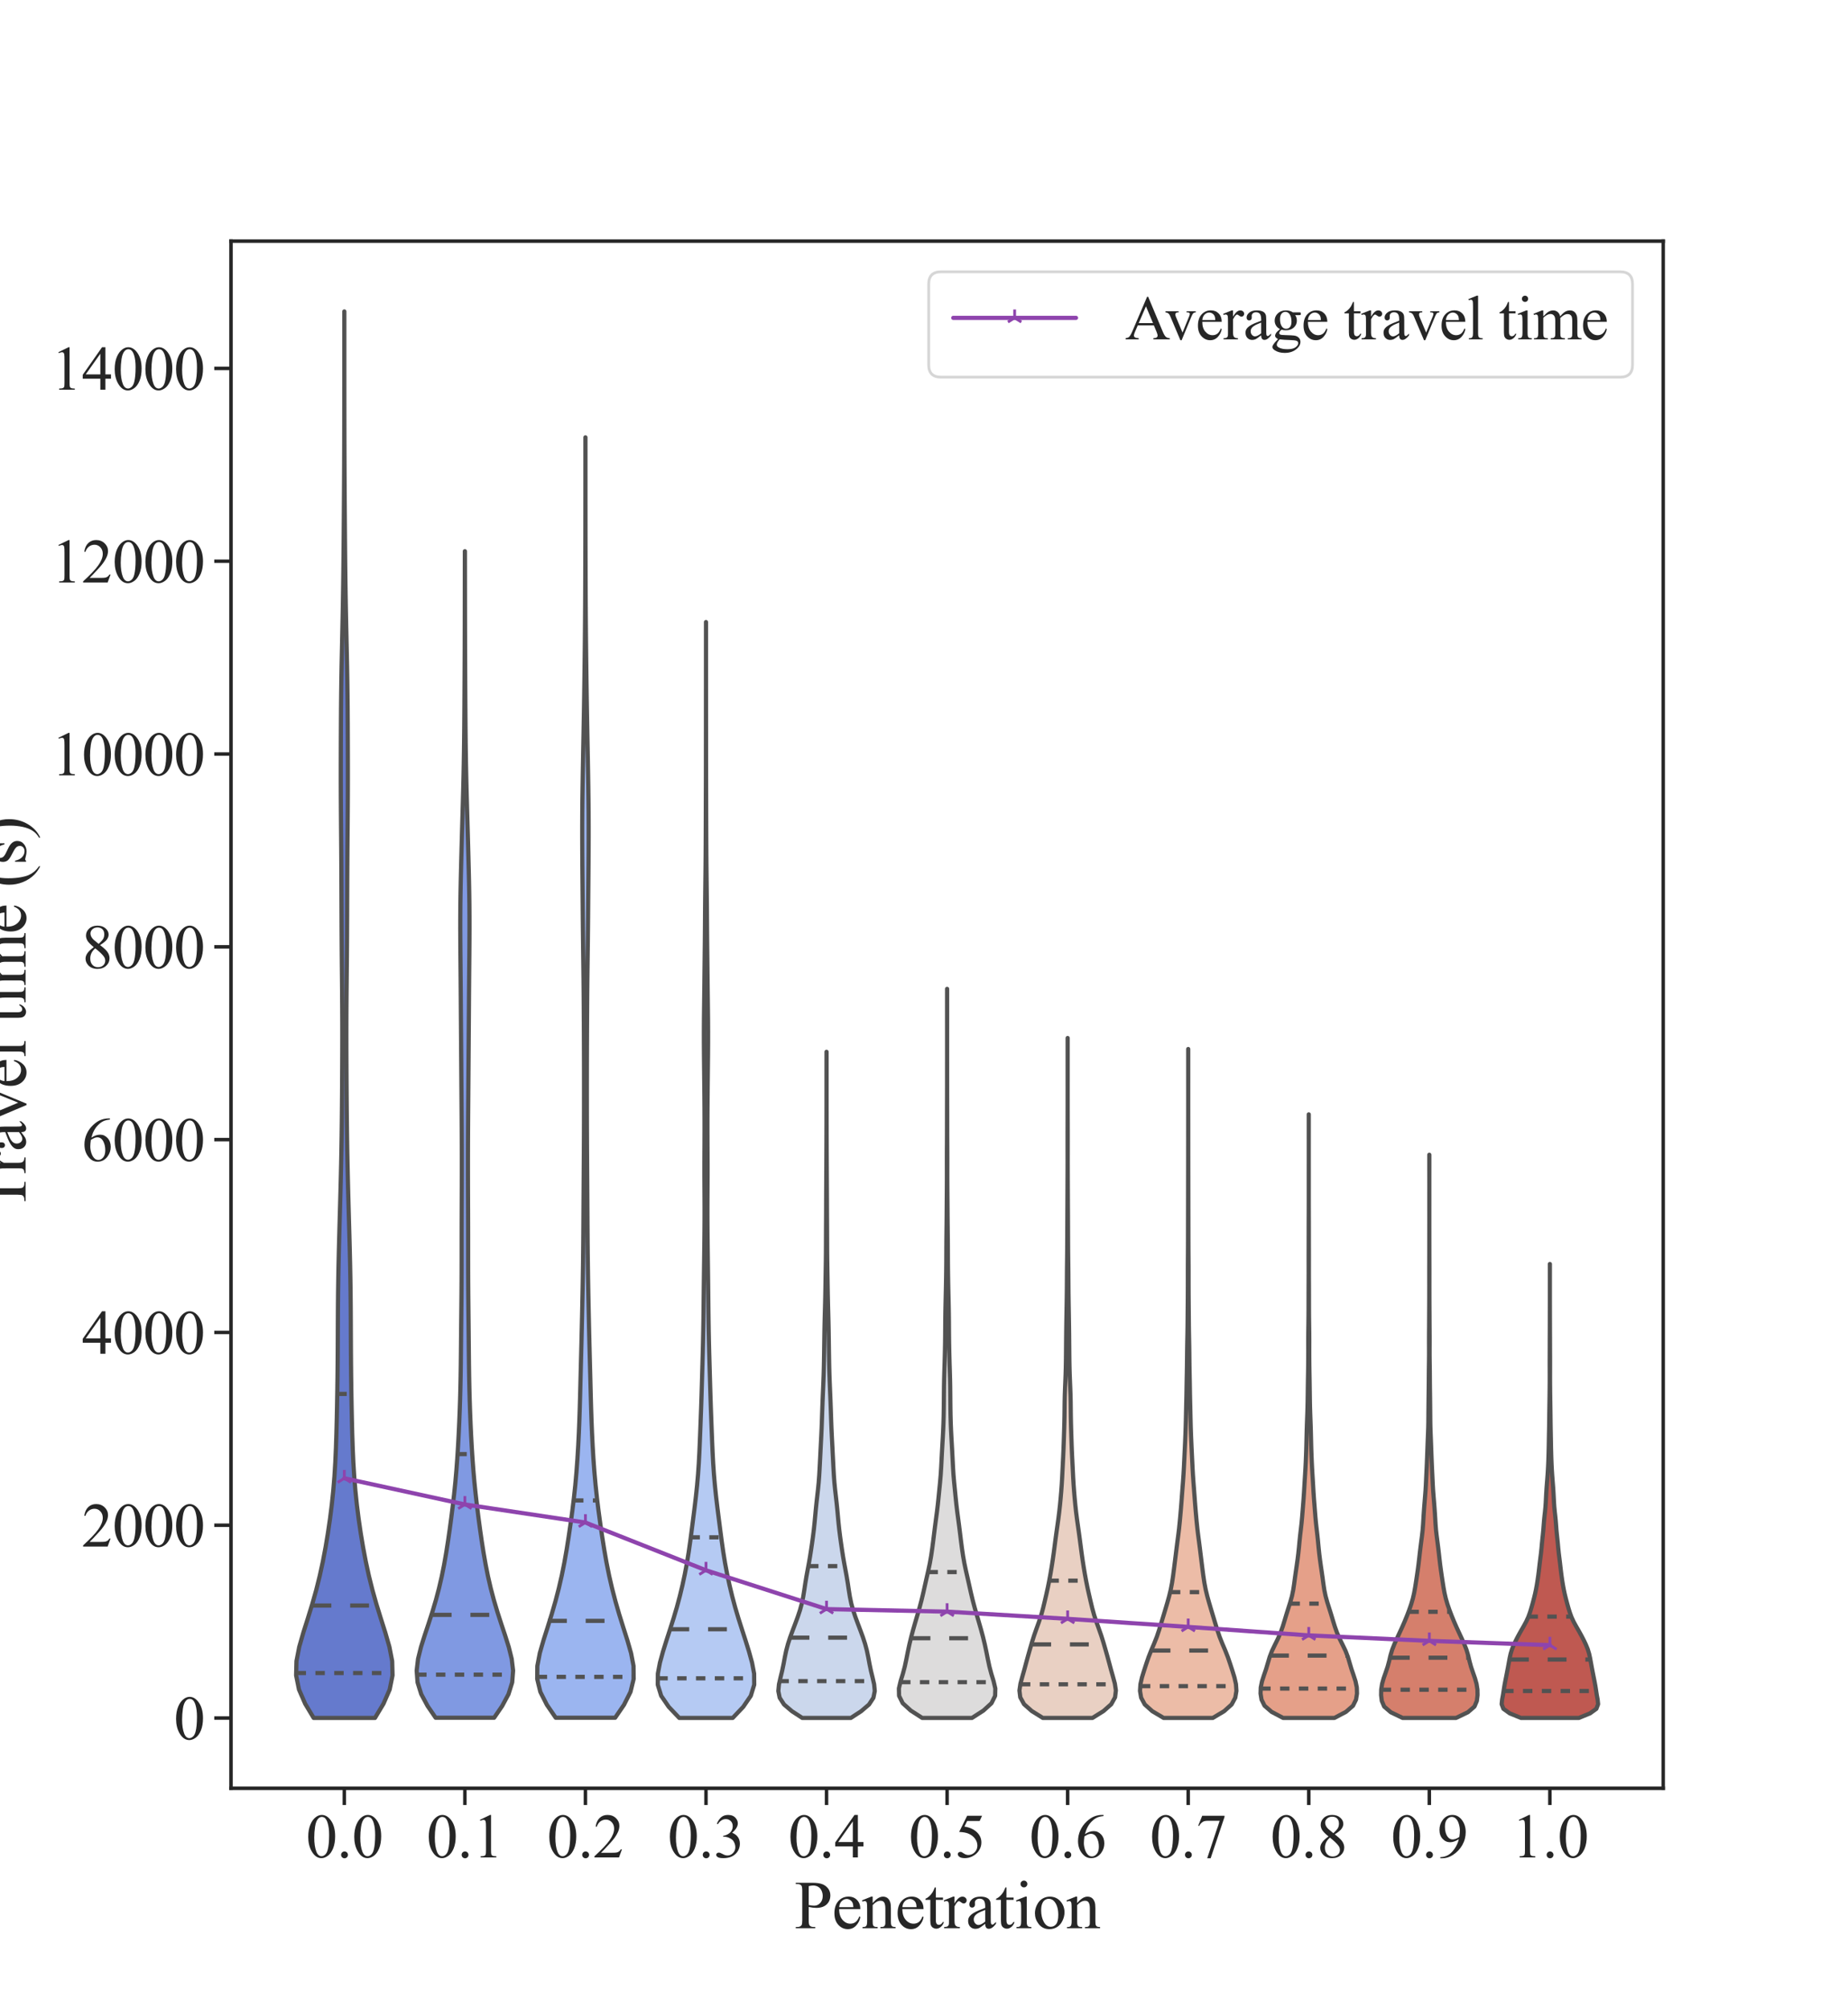 <?xml version="1.0" encoding="utf-8" standalone="no"?>
<!DOCTYPE svg PUBLIC "-//W3C//DTD SVG 1.1//EN"
  "http://www.w3.org/Graphics/SVG/1.1/DTD/svg11.dtd">
<svg xmlns:xlink="http://www.w3.org/1999/xlink" width="662.4pt" height="720pt" viewBox="0 0 662.4 720" xmlns="http://www.w3.org/2000/svg" version="1.1">
 <defs>
  <style type="text/css">*{stroke-linejoin: round; stroke-linecap: butt}</style>
 </defs>
 <g id="figure_1">
  <g id="patch_1">
   <path d="M 0 720 
L 662.4 720 
L 662.4 0 
L 0 0 
z
" style="fill: #ffffff"/>
  </g>
  <g id="axes_1">
   <g id="patch_2">
    <path d="M 82.8 640.8 
L 596.16 640.8 
L 596.16 86.4 
L 82.8 86.4 
z
" style="fill: #ffffff"/>
   </g>
   <g id="matplotlib.axis_1">
    <g id="xtick_1">
     <g id="line2d_1">
      <defs>
       <path id="m51b17a8da6" d="M 0 0 
L 0 6 
" style="stroke: #262626; stroke-width: 1.25"/>
      </defs>
      <g>
       <use xlink:href="#m51b17a8da6" x="123.419" y="640.8" style="fill: #262626; stroke: #262626; stroke-width: 1.25"/>
      </g>
     </g>
     <g id="text_1">
      <!-- 0.0 -->
      <g style="fill: #262626" transform="translate(109.669 665.576)scale(0.22 -0.22)">
       <defs>
        <path id="TimesNewRomanPSMT-30" d="M 231 2094 
Q 231 2819 450 3342 
Q 669 3866 1031 4122 
Q 1313 4325 1613 4325 
Q 2100 4325 2488 3828 
Q 2972 3213 2972 2159 
Q 2972 1422 2759 906 
Q 2547 391 2217 158 
Q 1888 -75 1581 -75 
Q 975 -75 572 641 
Q 231 1244 231 2094 
z
M 844 2016 
Q 844 1141 1059 588 
Q 1238 122 1591 122 
Q 1759 122 1940 273 
Q 2122 425 2216 781 
Q 2359 1319 2359 2297 
Q 2359 3022 2209 3506 
Q 2097 3866 1919 4016 
Q 1791 4119 1609 4119 
Q 1397 4119 1231 3928 
Q 1006 3669 925 3112 
Q 844 2556 844 2016 
z
" transform="scale(0.016)"/>
        <path id="TimesNewRomanPSMT-2e" d="M 800 606 
Q 947 606 1047 504 
Q 1147 403 1147 259 
Q 1147 116 1045 14 
Q 944 -88 800 -88 
Q 656 -88 554 14 
Q 453 116 453 259 
Q 453 406 554 506 
Q 656 606 800 606 
z
" transform="scale(0.016)"/>
       </defs>
       <use xlink:href="#TimesNewRomanPSMT-30"/>
       <use xlink:href="#TimesNewRomanPSMT-2e" x="50"/>
       <use xlink:href="#TimesNewRomanPSMT-30" x="75"/>
      </g>
     </g>
    </g>
    <g id="xtick_2">
     <g id="line2d_2">
      <g>
       <use xlink:href="#m51b17a8da6" x="166.632" y="640.8" style="fill: #262626; stroke: #262626; stroke-width: 1.25"/>
      </g>
     </g>
     <g id="text_2">
      <!-- 0.1 -->
      <g style="fill: #262626" transform="translate(152.882 665.576)scale(0.22 -0.22)">
       <defs>
        <path id="TimesNewRomanPSMT-31" d="M 750 3822 
L 1781 4325 
L 1884 4325 
L 1884 747 
Q 1884 391 1914 303 
Q 1944 216 2037 169 
Q 2131 122 2419 116 
L 2419 0 
L 825 0 
L 825 116 
Q 1125 122 1212 167 
Q 1300 213 1334 289 
Q 1369 366 1369 747 
L 1369 3034 
Q 1369 3497 1338 3628 
Q 1316 3728 1258 3775 
Q 1200 3822 1119 3822 
Q 1003 3822 797 3725 
L 750 3822 
z
" transform="scale(0.016)"/>
       </defs>
       <use xlink:href="#TimesNewRomanPSMT-30"/>
       <use xlink:href="#TimesNewRomanPSMT-2e" x="50"/>
       <use xlink:href="#TimesNewRomanPSMT-31" x="75"/>
      </g>
     </g>
    </g>
    <g id="xtick_3">
     <g id="line2d_3">
      <g>
       <use xlink:href="#m51b17a8da6" x="209.844" y="640.8" style="fill: #262626; stroke: #262626; stroke-width: 1.25"/>
      </g>
     </g>
     <g id="text_3">
      <!-- 0.2 -->
      <g style="fill: #262626" transform="translate(196.094 665.576)scale(0.22 -0.22)">
       <defs>
        <path id="TimesNewRomanPSMT-32" d="M 2934 816 
L 2638 0 
L 138 0 
L 138 116 
Q 1241 1122 1691 1759 
Q 2141 2397 2141 2925 
Q 2141 3328 1894 3587 
Q 1647 3847 1303 3847 
Q 991 3847 742 3664 
Q 494 3481 375 3128 
L 259 3128 
Q 338 3706 661 4015 
Q 984 4325 1469 4325 
Q 1984 4325 2329 3994 
Q 2675 3663 2675 3213 
Q 2675 2891 2525 2569 
Q 2294 2063 1775 1497 
Q 997 647 803 472 
L 1909 472 
Q 2247 472 2383 497 
Q 2519 522 2628 598 
Q 2738 675 2819 816 
L 2934 816 
z
" transform="scale(0.016)"/>
       </defs>
       <use xlink:href="#TimesNewRomanPSMT-30"/>
       <use xlink:href="#TimesNewRomanPSMT-2e" x="50"/>
       <use xlink:href="#TimesNewRomanPSMT-32" x="75"/>
      </g>
     </g>
    </g>
    <g id="xtick_4">
     <g id="line2d_4">
      <g>
       <use xlink:href="#m51b17a8da6" x="253.056" y="640.8" style="fill: #262626; stroke: #262626; stroke-width: 1.25"/>
      </g>
     </g>
     <g id="text_4">
      <!-- 0.3 -->
      <g style="fill: #262626" transform="translate(239.306 665.576)scale(0.22 -0.22)">
       <defs>
        <path id="TimesNewRomanPSMT-33" d="M 325 3431 
Q 506 3859 782 4092 
Q 1059 4325 1472 4325 
Q 1981 4325 2253 3994 
Q 2459 3747 2459 3466 
Q 2459 3003 1878 2509 
Q 2269 2356 2469 2072 
Q 2669 1788 2669 1403 
Q 2669 853 2319 450 
Q 1863 -75 997 -75 
Q 569 -75 414 31 
Q 259 138 259 259 
Q 259 350 332 419 
Q 406 488 509 488 
Q 588 488 669 463 
Q 722 447 909 348 
Q 1097 250 1169 231 
Q 1284 197 1416 197 
Q 1734 197 1970 444 
Q 2206 691 2206 1028 
Q 2206 1275 2097 1509 
Q 2016 1684 1919 1775 
Q 1784 1900 1550 2001 
Q 1316 2103 1072 2103 
L 972 2103 
L 972 2197 
Q 1219 2228 1467 2375 
Q 1716 2522 1828 2728 
Q 1941 2934 1941 3181 
Q 1941 3503 1739 3701 
Q 1538 3900 1238 3900 
Q 753 3900 428 3381 
L 325 3431 
z
" transform="scale(0.016)"/>
       </defs>
       <use xlink:href="#TimesNewRomanPSMT-30"/>
       <use xlink:href="#TimesNewRomanPSMT-2e" x="50"/>
       <use xlink:href="#TimesNewRomanPSMT-33" x="75"/>
      </g>
     </g>
    </g>
    <g id="xtick_5">
     <g id="line2d_5">
      <g>
       <use xlink:href="#m51b17a8da6" x="296.268" y="640.8" style="fill: #262626; stroke: #262626; stroke-width: 1.25"/>
      </g>
     </g>
     <g id="text_5">
      <!-- 0.4 -->
      <g style="fill: #262626" transform="translate(282.518 665.576)scale(0.22 -0.22)">
       <defs>
        <path id="TimesNewRomanPSMT-34" d="M 2978 1563 
L 2978 1119 
L 2409 1119 
L 2409 0 
L 1894 0 
L 1894 1119 
L 100 1119 
L 100 1519 
L 2066 4325 
L 2409 4325 
L 2409 1563 
L 2978 1563 
z
M 1894 1563 
L 1894 3666 
L 406 1563 
L 1894 1563 
z
" transform="scale(0.016)"/>
       </defs>
       <use xlink:href="#TimesNewRomanPSMT-30"/>
       <use xlink:href="#TimesNewRomanPSMT-2e" x="50"/>
       <use xlink:href="#TimesNewRomanPSMT-34" x="75"/>
      </g>
     </g>
    </g>
    <g id="xtick_6">
     <g id="line2d_6">
      <g>
       <use xlink:href="#m51b17a8da6" x="339.48" y="640.8" style="fill: #262626; stroke: #262626; stroke-width: 1.25"/>
      </g>
     </g>
     <g id="text_6">
      <!-- 0.5 -->
      <g style="fill: #262626" transform="translate(325.73 665.576)scale(0.22 -0.22)">
       <defs>
        <path id="TimesNewRomanPSMT-35" d="M 2778 4238 
L 2534 3706 
L 1259 3706 
L 981 3138 
Q 1809 3016 2294 2522 
Q 2709 2097 2709 1522 
Q 2709 1188 2573 903 
Q 2438 619 2231 419 
Q 2025 219 1772 97 
Q 1413 -75 1034 -75 
Q 653 -75 479 54 
Q 306 184 306 341 
Q 306 428 378 495 
Q 450 563 559 563 
Q 641 563 702 538 
Q 763 513 909 409 
Q 1144 247 1384 247 
Q 1750 247 2026 523 
Q 2303 800 2303 1197 
Q 2303 1581 2056 1914 
Q 1809 2247 1375 2428 
Q 1034 2569 447 2591 
L 1259 4238 
L 2778 4238 
z
" transform="scale(0.016)"/>
       </defs>
       <use xlink:href="#TimesNewRomanPSMT-30"/>
       <use xlink:href="#TimesNewRomanPSMT-2e" x="50"/>
       <use xlink:href="#TimesNewRomanPSMT-35" x="75"/>
      </g>
     </g>
    </g>
    <g id="xtick_7">
     <g id="line2d_7">
      <g>
       <use xlink:href="#m51b17a8da6" x="382.692" y="640.8" style="fill: #262626; stroke: #262626; stroke-width: 1.25"/>
      </g>
     </g>
     <g id="text_7">
      <!-- 0.6 -->
      <g style="fill: #262626" transform="translate(368.942 665.576)scale(0.22 -0.22)">
       <defs>
        <path id="TimesNewRomanPSMT-36" d="M 2869 4325 
L 2869 4209 
Q 2456 4169 2195 4045 
Q 1934 3922 1679 3669 
Q 1425 3416 1258 3105 
Q 1091 2794 978 2366 
Q 1428 2675 1881 2675 
Q 2316 2675 2634 2325 
Q 2953 1975 2953 1425 
Q 2953 894 2631 456 
Q 2244 -75 1606 -75 
Q 1172 -75 869 213 
Q 275 772 275 1663 
Q 275 2231 503 2743 
Q 731 3256 1154 3653 
Q 1578 4050 1965 4187 
Q 2353 4325 2688 4325 
L 2869 4325 
z
M 925 2138 
Q 869 1716 869 1456 
Q 869 1156 980 804 
Q 1091 453 1309 247 
Q 1469 100 1697 100 
Q 1969 100 2183 356 
Q 2397 613 2397 1088 
Q 2397 1622 2184 2012 
Q 1972 2403 1581 2403 
Q 1463 2403 1327 2353 
Q 1191 2303 925 2138 
z
" transform="scale(0.016)"/>
       </defs>
       <use xlink:href="#TimesNewRomanPSMT-30"/>
       <use xlink:href="#TimesNewRomanPSMT-2e" x="50"/>
       <use xlink:href="#TimesNewRomanPSMT-36" x="75"/>
      </g>
     </g>
    </g>
    <g id="xtick_8">
     <g id="line2d_8">
      <g>
       <use xlink:href="#m51b17a8da6" x="425.904" y="640.8" style="fill: #262626; stroke: #262626; stroke-width: 1.25"/>
      </g>
     </g>
     <g id="text_8">
      <!-- 0.7 -->
      <g style="fill: #262626" transform="translate(412.154 665.576)scale(0.22 -0.22)">
       <defs>
        <path id="TimesNewRomanPSMT-37" d="M 644 4238 
L 2916 4238 
L 2916 4119 
L 1503 -88 
L 1153 -88 
L 2419 3728 
L 1253 3728 
Q 900 3728 750 3644 
Q 488 3500 328 3200 
L 238 3234 
L 644 4238 
z
" transform="scale(0.016)"/>
       </defs>
       <use xlink:href="#TimesNewRomanPSMT-30"/>
       <use xlink:href="#TimesNewRomanPSMT-2e" x="50"/>
       <use xlink:href="#TimesNewRomanPSMT-37" x="75"/>
      </g>
     </g>
    </g>
    <g id="xtick_9">
     <g id="line2d_9">
      <g>
       <use xlink:href="#m51b17a8da6" x="469.116" y="640.8" style="fill: #262626; stroke: #262626; stroke-width: 1.25"/>
      </g>
     </g>
     <g id="text_9">
      <!-- 0.8 -->
      <g style="fill: #262626" transform="translate(455.366 665.576)scale(0.22 -0.22)">
       <defs>
        <path id="TimesNewRomanPSMT-38" d="M 1228 2134 
Q 725 2547 579 2797 
Q 434 3047 434 3316 
Q 434 3728 753 4026 
Q 1072 4325 1600 4325 
Q 2113 4325 2425 4047 
Q 2738 3769 2738 3413 
Q 2738 3175 2569 2928 
Q 2400 2681 1866 2347 
Q 2416 1922 2594 1678 
Q 2831 1359 2831 1006 
Q 2831 559 2490 242 
Q 2150 -75 1597 -75 
Q 994 -75 656 303 
Q 388 606 388 966 
Q 388 1247 577 1523 
Q 766 1800 1228 2134 
z
M 1719 2469 
Q 2094 2806 2194 3001 
Q 2294 3197 2294 3444 
Q 2294 3772 2109 3958 
Q 1925 4144 1606 4144 
Q 1288 4144 1088 3959 
Q 888 3775 888 3528 
Q 888 3366 970 3203 
Q 1053 3041 1206 2894 
L 1719 2469 
z
M 1375 2016 
Q 1116 1797 991 1539 
Q 866 1281 866 981 
Q 866 578 1086 336 
Q 1306 94 1647 94 
Q 1984 94 2187 284 
Q 2391 475 2391 747 
Q 2391 972 2272 1150 
Q 2050 1481 1375 2016 
z
" transform="scale(0.016)"/>
       </defs>
       <use xlink:href="#TimesNewRomanPSMT-30"/>
       <use xlink:href="#TimesNewRomanPSMT-2e" x="50"/>
       <use xlink:href="#TimesNewRomanPSMT-38" x="75"/>
      </g>
     </g>
    </g>
    <g id="xtick_10">
     <g id="line2d_10">
      <g>
       <use xlink:href="#m51b17a8da6" x="512.328" y="640.8" style="fill: #262626; stroke: #262626; stroke-width: 1.25"/>
      </g>
     </g>
     <g id="text_10">
      <!-- 0.9 -->
      <g style="fill: #262626" transform="translate(498.578 665.576)scale(0.22 -0.22)">
       <defs>
        <path id="TimesNewRomanPSMT-39" d="M 338 -88 
L 338 28 
Q 744 34 1094 217 
Q 1444 400 1770 856 
Q 2097 1313 2225 1859 
Q 1734 1544 1338 1544 
Q 891 1544 572 1889 
Q 253 2234 253 2806 
Q 253 3363 572 3797 
Q 956 4325 1575 4325 
Q 2097 4325 2469 3894 
Q 2925 3359 2925 2575 
Q 2925 1869 2578 1258 
Q 2231 647 1613 244 
Q 1109 -88 516 -88 
L 338 -88 
z
M 2275 2091 
Q 2331 2497 2331 2741 
Q 2331 3044 2228 3395 
Q 2125 3747 1936 3934 
Q 1747 4122 1506 4122 
Q 1228 4122 1018 3872 
Q 809 3622 809 3128 
Q 809 2469 1088 2097 
Q 1291 1828 1588 1828 
Q 1731 1828 1928 1897 
Q 2125 1966 2275 2091 
z
" transform="scale(0.016)"/>
       </defs>
       <use xlink:href="#TimesNewRomanPSMT-30"/>
       <use xlink:href="#TimesNewRomanPSMT-2e" x="50"/>
       <use xlink:href="#TimesNewRomanPSMT-39" x="75"/>
      </g>
     </g>
    </g>
    <g id="xtick_11">
     <g id="line2d_11">
      <g>
       <use xlink:href="#m51b17a8da6" x="555.541" y="640.8" style="fill: #262626; stroke: #262626; stroke-width: 1.25"/>
      </g>
     </g>
     <g id="text_11">
      <!-- 1.0 -->
      <g style="fill: #262626" transform="translate(541.791 665.576)scale(0.22 -0.22)">
       <use xlink:href="#TimesNewRomanPSMT-31"/>
       <use xlink:href="#TimesNewRomanPSMT-2e" x="50"/>
       <use xlink:href="#TimesNewRomanPSMT-30" x="75"/>
      </g>
     </g>
    </g>
    <g id="text_12">
     <!-- Penetration -->
     <g style="fill: #262626" transform="translate(284.829 690.947)scale(0.24 -0.24)">
      <defs>
       <path id="TimesNewRomanPSMT-50" d="M 1313 1984 
L 1313 750 
Q 1313 350 1400 253 
Q 1519 116 1759 116 
L 1922 116 
L 1922 0 
L 106 0 
L 106 116 
L 266 116 
Q 534 116 650 291 
Q 713 388 713 750 
L 713 3488 
Q 713 3888 628 3984 
Q 506 4122 266 4122 
L 106 4122 
L 106 4238 
L 1659 4238 
Q 2228 4238 2556 4120 
Q 2884 4003 3109 3725 
Q 3334 3447 3334 3066 
Q 3334 2547 2992 2222 
Q 2650 1897 2025 1897 
Q 1872 1897 1694 1919 
Q 1516 1941 1313 1984 
z
M 1313 2163 
Q 1478 2131 1606 2115 
Q 1734 2100 1825 2100 
Q 2150 2100 2386 2351 
Q 2622 2603 2622 3003 
Q 2622 3278 2509 3514 
Q 2397 3750 2190 3867 
Q 1984 3984 1722 3984 
Q 1563 3984 1313 3925 
L 1313 2163 
z
" transform="scale(0.016)"/>
       <path id="TimesNewRomanPSMT-65" d="M 681 1784 
Q 678 1147 991 784 
Q 1303 422 1725 422 
Q 2006 422 2214 576 
Q 2422 731 2563 1106 
L 2659 1044 
Q 2594 616 2278 264 
Q 1963 -88 1488 -88 
Q 972 -88 605 314 
Q 238 716 238 1394 
Q 238 2128 614 2539 
Q 991 2950 1559 2950 
Q 2041 2950 2350 2633 
Q 2659 2316 2659 1784 
L 681 1784 
z
M 681 1966 
L 2006 1966 
Q 1991 2241 1941 2353 
Q 1863 2528 1708 2628 
Q 1553 2728 1384 2728 
Q 1125 2728 920 2526 
Q 716 2325 681 1966 
z
" transform="scale(0.016)"/>
       <path id="TimesNewRomanPSMT-6e" d="M 1034 2341 
Q 1538 2947 1994 2947 
Q 2228 2947 2397 2830 
Q 2566 2713 2666 2444 
Q 2734 2256 2734 1869 
L 2734 647 
Q 2734 375 2778 278 
Q 2813 200 2889 156 
Q 2966 113 3172 113 
L 3172 0 
L 1756 0 
L 1756 113 
L 1816 113 
Q 2016 113 2095 173 
Q 2175 234 2206 353 
Q 2219 400 2219 647 
L 2219 1819 
Q 2219 2209 2117 2386 
Q 2016 2563 1775 2563 
Q 1403 2563 1034 2156 
L 1034 647 
Q 1034 356 1069 288 
Q 1113 197 1189 155 
Q 1266 113 1500 113 
L 1500 0 
L 84 0 
L 84 113 
L 147 113 
Q 366 113 442 223 
Q 519 334 519 647 
L 519 1709 
Q 519 2225 495 2337 
Q 472 2450 423 2490 
Q 375 2531 294 2531 
Q 206 2531 84 2484 
L 38 2597 
L 900 2947 
L 1034 2947 
L 1034 2341 
z
" transform="scale(0.016)"/>
       <path id="TimesNewRomanPSMT-74" d="M 1031 3803 
L 1031 2863 
L 1700 2863 
L 1700 2644 
L 1031 2644 
L 1031 788 
Q 1031 509 1111 412 
Q 1191 316 1316 316 
Q 1419 316 1516 380 
Q 1613 444 1666 569 
L 1788 569 
Q 1678 263 1478 108 
Q 1278 -47 1066 -47 
Q 922 -47 784 33 
Q 647 113 581 261 
Q 516 409 516 719 
L 516 2644 
L 63 2644 
L 63 2747 
Q 234 2816 414 2980 
Q 594 3144 734 3369 
Q 806 3488 934 3803 
L 1031 3803 
z
" transform="scale(0.016)"/>
       <path id="TimesNewRomanPSMT-72" d="M 1038 2947 
L 1038 2303 
Q 1397 2947 1775 2947 
Q 1947 2947 2059 2842 
Q 2172 2738 2172 2600 
Q 2172 2478 2090 2393 
Q 2009 2309 1897 2309 
Q 1788 2309 1652 2417 
Q 1516 2525 1450 2525 
Q 1394 2525 1328 2463 
Q 1188 2334 1038 2041 
L 1038 669 
Q 1038 431 1097 309 
Q 1138 225 1241 169 
Q 1344 113 1538 113 
L 1538 0 
L 72 0 
L 72 113 
Q 291 113 397 181 
Q 475 231 506 341 
Q 522 394 522 644 
L 522 1753 
Q 522 2253 501 2348 
Q 481 2444 426 2487 
Q 372 2531 291 2531 
Q 194 2531 72 2484 
L 41 2597 
L 906 2947 
L 1038 2947 
z
" transform="scale(0.016)"/>
       <path id="TimesNewRomanPSMT-61" d="M 1822 413 
Q 1381 72 1269 19 
Q 1100 -59 909 -59 
Q 613 -59 420 144 
Q 228 347 228 678 
Q 228 888 322 1041 
Q 450 1253 767 1440 
Q 1084 1628 1822 1897 
L 1822 2009 
Q 1822 2438 1686 2597 
Q 1550 2756 1291 2756 
Q 1094 2756 978 2650 
Q 859 2544 859 2406 
L 866 2225 
Q 866 2081 792 2003 
Q 719 1925 600 1925 
Q 484 1925 411 2006 
Q 338 2088 338 2228 
Q 338 2497 613 2722 
Q 888 2947 1384 2947 
Q 1766 2947 2009 2819 
Q 2194 2722 2281 2516 
Q 2338 2381 2338 1966 
L 2338 994 
Q 2338 584 2353 492 
Q 2369 400 2405 369 
Q 2441 338 2488 338 
Q 2538 338 2575 359 
Q 2641 400 2828 588 
L 2828 413 
Q 2478 -56 2159 -56 
Q 2006 -56 1915 50 
Q 1825 156 1822 413 
z
M 1822 616 
L 1822 1706 
Q 1350 1519 1213 1441 
Q 966 1303 859 1153 
Q 753 1003 753 825 
Q 753 600 887 451 
Q 1022 303 1197 303 
Q 1434 303 1822 616 
z
" transform="scale(0.016)"/>
       <path id="TimesNewRomanPSMT-69" d="M 928 4444 
Q 1059 4444 1151 4351 
Q 1244 4259 1244 4128 
Q 1244 3997 1151 3903 
Q 1059 3809 928 3809 
Q 797 3809 703 3903 
Q 609 3997 609 4128 
Q 609 4259 701 4351 
Q 794 4444 928 4444 
z
M 1188 2947 
L 1188 647 
Q 1188 378 1227 289 
Q 1266 200 1342 156 
Q 1419 113 1622 113 
L 1622 0 
L 231 0 
L 231 113 
Q 441 113 512 153 
Q 584 194 626 287 
Q 669 381 669 647 
L 669 1750 
Q 669 2216 641 2353 
Q 619 2453 572 2492 
Q 525 2531 444 2531 
Q 356 2531 231 2484 
L 188 2597 
L 1050 2947 
L 1188 2947 
z
" transform="scale(0.016)"/>
       <path id="TimesNewRomanPSMT-6f" d="M 1600 2947 
Q 2250 2947 2644 2453 
Q 2978 2031 2978 1484 
Q 2978 1100 2793 706 
Q 2609 313 2286 112 
Q 1963 -88 1566 -88 
Q 919 -88 538 428 
Q 216 863 216 1403 
Q 216 1797 411 2186 
Q 606 2575 925 2761 
Q 1244 2947 1600 2947 
z
M 1503 2744 
Q 1338 2744 1170 2645 
Q 1003 2547 900 2300 
Q 797 2053 797 1666 
Q 797 1041 1045 587 
Q 1294 134 1700 134 
Q 2003 134 2200 384 
Q 2397 634 2397 1244 
Q 2397 2006 2069 2444 
Q 1847 2744 1503 2744 
z
" transform="scale(0.016)"/>
      </defs>
      <use xlink:href="#TimesNewRomanPSMT-50"/>
      <use xlink:href="#TimesNewRomanPSMT-65" x="55.615"/>
      <use xlink:href="#TimesNewRomanPSMT-6e" x="100"/>
      <use xlink:href="#TimesNewRomanPSMT-65" x="150"/>
      <use xlink:href="#TimesNewRomanPSMT-74" x="194.385"/>
      <use xlink:href="#TimesNewRomanPSMT-72" x="222.168"/>
      <use xlink:href="#TimesNewRomanPSMT-61" x="255.469"/>
      <use xlink:href="#TimesNewRomanPSMT-74" x="299.854"/>
      <use xlink:href="#TimesNewRomanPSMT-69" x="327.637"/>
      <use xlink:href="#TimesNewRomanPSMT-6f" x="355.42"/>
      <use xlink:href="#TimesNewRomanPSMT-6e" x="405.42"/>
     </g>
    </g>
   </g>
   <g id="matplotlib.axis_2">
    <g id="ytick_1">
     <g id="line2d_12">
      <defs>
       <path id="maf5b368bca" d="M 0 0 
L -6 0 
" style="stroke: #262626; stroke-width: 1.25"/>
      </defs>
      <g>
       <use xlink:href="#maf5b368bca" x="82.8" y="615.635" style="fill: #262626; stroke: #262626; stroke-width: 1.25"/>
      </g>
     </g>
     <g id="text_13">
      <!-- 0 -->
      <g style="fill: #262626" transform="translate(62.3 623.273)scale(0.22 -0.22)">
       <use xlink:href="#TimesNewRomanPSMT-30"/>
      </g>
     </g>
    </g>
    <g id="ytick_2">
     <g id="line2d_13">
      <g>
       <use xlink:href="#maf5b368bca" x="82.8" y="546.546" style="fill: #262626; stroke: #262626; stroke-width: 1.25"/>
      </g>
     </g>
     <g id="text_14">
      <!-- 2000 -->
      <g style="fill: #262626" transform="translate(29.3 554.184)scale(0.22 -0.22)">
       <use xlink:href="#TimesNewRomanPSMT-32"/>
       <use xlink:href="#TimesNewRomanPSMT-30" x="50"/>
       <use xlink:href="#TimesNewRomanPSMT-30" x="100"/>
       <use xlink:href="#TimesNewRomanPSMT-30" x="150"/>
      </g>
     </g>
    </g>
    <g id="ytick_3">
     <g id="line2d_14">
      <g>
       <use xlink:href="#maf5b368bca" x="82.8" y="477.458" style="fill: #262626; stroke: #262626; stroke-width: 1.25"/>
      </g>
     </g>
     <g id="text_15">
      <!-- 4000 -->
      <g style="fill: #262626" transform="translate(29.3 485.096)scale(0.22 -0.22)">
       <use xlink:href="#TimesNewRomanPSMT-34"/>
       <use xlink:href="#TimesNewRomanPSMT-30" x="50"/>
       <use xlink:href="#TimesNewRomanPSMT-30" x="100"/>
       <use xlink:href="#TimesNewRomanPSMT-30" x="150"/>
      </g>
     </g>
    </g>
    <g id="ytick_4">
     <g id="line2d_15">
      <g>
       <use xlink:href="#maf5b368bca" x="82.8" y="408.369" style="fill: #262626; stroke: #262626; stroke-width: 1.25"/>
      </g>
     </g>
     <g id="text_16">
      <!-- 6000 -->
      <g style="fill: #262626" transform="translate(29.3 416.007)scale(0.22 -0.22)">
       <use xlink:href="#TimesNewRomanPSMT-36"/>
       <use xlink:href="#TimesNewRomanPSMT-30" x="50"/>
       <use xlink:href="#TimesNewRomanPSMT-30" x="100"/>
       <use xlink:href="#TimesNewRomanPSMT-30" x="150"/>
      </g>
     </g>
    </g>
    <g id="ytick_5">
     <g id="line2d_16">
      <g>
       <use xlink:href="#maf5b368bca" x="82.8" y="339.281" style="fill: #262626; stroke: #262626; stroke-width: 1.25"/>
      </g>
     </g>
     <g id="text_17">
      <!-- 8000 -->
      <g style="fill: #262626" transform="translate(29.3 346.919)scale(0.22 -0.22)">
       <use xlink:href="#TimesNewRomanPSMT-38"/>
       <use xlink:href="#TimesNewRomanPSMT-30" x="50"/>
       <use xlink:href="#TimesNewRomanPSMT-30" x="100"/>
       <use xlink:href="#TimesNewRomanPSMT-30" x="150"/>
      </g>
     </g>
    </g>
    <g id="ytick_6">
     <g id="line2d_17">
      <g>
       <use xlink:href="#maf5b368bca" x="82.8" y="270.192" style="fill: #262626; stroke: #262626; stroke-width: 1.25"/>
      </g>
     </g>
     <g id="text_18">
      <!-- 10000 -->
      <g style="fill: #262626" transform="translate(18.3 277.831)scale(0.22 -0.22)">
       <use xlink:href="#TimesNewRomanPSMT-31"/>
       <use xlink:href="#TimesNewRomanPSMT-30" x="50"/>
       <use xlink:href="#TimesNewRomanPSMT-30" x="100"/>
       <use xlink:href="#TimesNewRomanPSMT-30" x="150"/>
       <use xlink:href="#TimesNewRomanPSMT-30" x="200"/>
      </g>
     </g>
    </g>
    <g id="ytick_7">
     <g id="line2d_18">
      <g>
       <use xlink:href="#maf5b368bca" x="82.8" y="201.104" style="fill: #262626; stroke: #262626; stroke-width: 1.25"/>
      </g>
     </g>
     <g id="text_19">
      <!-- 12000 -->
      <g style="fill: #262626" transform="translate(18.3 208.742)scale(0.22 -0.22)">
       <use xlink:href="#TimesNewRomanPSMT-31"/>
       <use xlink:href="#TimesNewRomanPSMT-32" x="50"/>
       <use xlink:href="#TimesNewRomanPSMT-30" x="100"/>
       <use xlink:href="#TimesNewRomanPSMT-30" x="150"/>
       <use xlink:href="#TimesNewRomanPSMT-30" x="200"/>
      </g>
     </g>
    </g>
    <g id="ytick_8">
     <g id="line2d_19">
      <g>
       <use xlink:href="#maf5b368bca" x="82.8" y="132.016" style="fill: #262626; stroke: #262626; stroke-width: 1.25"/>
      </g>
     </g>
     <g id="text_20">
      <!-- 14000 -->
      <g style="fill: #262626" transform="translate(18.3 139.654)scale(0.22 -0.22)">
       <use xlink:href="#TimesNewRomanPSMT-31"/>
       <use xlink:href="#TimesNewRomanPSMT-34" x="50"/>
       <use xlink:href="#TimesNewRomanPSMT-30" x="100"/>
       <use xlink:href="#TimesNewRomanPSMT-30" x="150"/>
       <use xlink:href="#TimesNewRomanPSMT-30" x="200"/>
      </g>
     </g>
    </g>
    <g id="text_21">
     <!-- Travel time (s) -->
     <g style="fill: #262626" transform="translate(9.166 434.483)rotate(-90)scale(0.24 -0.24)">
      <defs>
       <path id="TimesNewRomanPSMT-54" d="M 3703 4238 
L 3750 3244 
L 3631 3244 
Q 3597 3506 3538 3619 
Q 3441 3800 3280 3886 
Q 3119 3972 2856 3972 
L 2259 3972 
L 2259 734 
Q 2259 344 2344 247 
Q 2463 116 2709 116 
L 2856 116 
L 2856 0 
L 1059 0 
L 1059 116 
L 1209 116 
Q 1478 116 1591 278 
Q 1659 378 1659 734 
L 1659 3972 
L 1150 3972 
Q 853 3972 728 3928 
Q 566 3869 450 3700 
Q 334 3531 313 3244 
L 194 3244 
L 244 4238 
L 3703 4238 
z
" transform="scale(0.016)"/>
       <path id="TimesNewRomanPSMT-76" d="M 53 2863 
L 1400 2863 
L 1400 2747 
L 1313 2747 
Q 1191 2747 1127 2687 
Q 1063 2628 1063 2528 
Q 1063 2419 1128 2269 
L 1794 688 
L 2463 2328 
Q 2534 2503 2534 2594 
Q 2534 2638 2509 2666 
Q 2475 2713 2422 2730 
Q 2369 2747 2206 2747 
L 2206 2863 
L 3141 2863 
L 3141 2747 
Q 2978 2734 2916 2681 
Q 2806 2588 2719 2369 
L 1703 -88 
L 1575 -88 
L 553 2328 
Q 484 2497 421 2570 
Q 359 2644 263 2694 
Q 209 2722 53 2747 
L 53 2863 
z
" transform="scale(0.016)"/>
       <path id="TimesNewRomanPSMT-6c" d="M 1184 4444 
L 1184 647 
Q 1184 378 1223 290 
Q 1263 203 1344 158 
Q 1425 113 1647 113 
L 1647 0 
L 244 0 
L 244 113 
Q 441 113 512 153 
Q 584 194 625 287 
Q 666 381 666 647 
L 666 3247 
Q 666 3731 644 3842 
Q 622 3953 573 3993 
Q 525 4034 450 4034 
Q 369 4034 244 3984 
L 191 4094 
L 1044 4444 
L 1184 4444 
z
" transform="scale(0.016)"/>
       <path id="TimesNewRomanPSMT-20" transform="scale(0.016)"/>
       <path id="TimesNewRomanPSMT-6d" d="M 1050 2338 
Q 1363 2650 1419 2697 
Q 1559 2816 1721 2881 
Q 1884 2947 2044 2947 
Q 2313 2947 2506 2790 
Q 2700 2634 2766 2338 
Q 3088 2713 3309 2830 
Q 3531 2947 3766 2947 
Q 3994 2947 4170 2830 
Q 4347 2713 4450 2447 
Q 4519 2266 4519 1878 
L 4519 647 
Q 4519 378 4559 278 
Q 4591 209 4675 161 
Q 4759 113 4950 113 
L 4950 0 
L 3538 0 
L 3538 113 
L 3597 113 
Q 3781 113 3884 184 
Q 3956 234 3988 344 
Q 4000 397 4000 647 
L 4000 1878 
Q 4000 2228 3916 2372 
Q 3794 2572 3525 2572 
Q 3359 2572 3192 2489 
Q 3025 2406 2788 2181 
L 2781 2147 
L 2788 2013 
L 2788 647 
Q 2788 353 2820 281 
Q 2853 209 2943 161 
Q 3034 113 3253 113 
L 3253 0 
L 1806 0 
L 1806 113 
Q 2044 113 2133 169 
Q 2222 225 2256 338 
Q 2272 391 2272 647 
L 2272 1878 
Q 2272 2228 2169 2381 
Q 2031 2581 1784 2581 
Q 1616 2581 1450 2491 
Q 1191 2353 1050 2181 
L 1050 647 
Q 1050 366 1089 281 
Q 1128 197 1204 155 
Q 1281 113 1516 113 
L 1516 0 
L 100 0 
L 100 113 
Q 297 113 375 155 
Q 453 197 493 289 
Q 534 381 534 647 
L 534 1741 
Q 534 2213 506 2350 
Q 484 2453 437 2492 
Q 391 2531 309 2531 
Q 222 2531 100 2484 
L 53 2597 
L 916 2947 
L 1050 2947 
L 1050 2338 
z
" transform="scale(0.016)"/>
       <path id="TimesNewRomanPSMT-28" d="M 1988 -1253 
L 1988 -1369 
Q 1516 -1131 1200 -813 
Q 750 -359 506 256 
Q 263 872 263 1534 
Q 263 2503 741 3301 
Q 1219 4100 1988 4444 
L 1988 4313 
Q 1603 4100 1356 3731 
Q 1109 3363 987 2797 
Q 866 2231 866 1616 
Q 866 947 969 400 
Q 1050 -31 1165 -292 
Q 1281 -553 1476 -793 
Q 1672 -1034 1988 -1253 
z
" transform="scale(0.016)"/>
       <path id="TimesNewRomanPSMT-73" d="M 2050 2947 
L 2050 1972 
L 1947 1972 
Q 1828 2431 1642 2597 
Q 1456 2763 1169 2763 
Q 950 2763 815 2647 
Q 681 2531 681 2391 
Q 681 2216 781 2091 
Q 878 1963 1175 1819 
L 1631 1597 
Q 2266 1288 2266 781 
Q 2266 391 1970 151 
Q 1675 -88 1309 -88 
Q 1047 -88 709 6 
Q 606 38 541 38 
Q 469 38 428 -44 
L 325 -44 
L 325 978 
L 428 978 
Q 516 541 762 319 
Q 1009 97 1316 97 
Q 1531 97 1667 223 
Q 1803 350 1803 528 
Q 1803 744 1651 891 
Q 1500 1038 1047 1263 
Q 594 1488 453 1669 
Q 313 1847 313 2119 
Q 313 2472 555 2709 
Q 797 2947 1181 2947 
Q 1350 2947 1591 2875 
Q 1750 2828 1803 2828 
Q 1853 2828 1881 2850 
Q 1909 2872 1947 2947 
L 2050 2947 
z
" transform="scale(0.016)"/>
       <path id="TimesNewRomanPSMT-29" d="M 144 4313 
L 144 4444 
Q 619 4209 934 3891 
Q 1381 3434 1625 2820 
Q 1869 2206 1869 1541 
Q 1869 572 1392 -226 
Q 916 -1025 144 -1369 
L 144 -1253 
Q 528 -1038 776 -670 
Q 1025 -303 1145 264 
Q 1266 831 1266 1447 
Q 1266 2113 1163 2663 
Q 1084 3094 967 3353 
Q 850 3613 656 3853 
Q 463 4094 144 4313 
z
" transform="scale(0.016)"/>
      </defs>
      <use xlink:href="#TimesNewRomanPSMT-54"/>
      <use xlink:href="#TimesNewRomanPSMT-72" x="57.584"/>
      <use xlink:href="#TimesNewRomanPSMT-61" x="90.885"/>
      <use xlink:href="#TimesNewRomanPSMT-76" x="135.27"/>
      <use xlink:href="#TimesNewRomanPSMT-65" x="185.27"/>
      <use xlink:href="#TimesNewRomanPSMT-6c" x="229.654"/>
      <use xlink:href="#TimesNewRomanPSMT-20" x="257.438"/>
      <use xlink:href="#TimesNewRomanPSMT-74" x="282.438"/>
      <use xlink:href="#TimesNewRomanPSMT-69" x="310.221"/>
      <use xlink:href="#TimesNewRomanPSMT-6d" x="338.004"/>
      <use xlink:href="#TimesNewRomanPSMT-65" x="415.787"/>
      <use xlink:href="#TimesNewRomanPSMT-20" x="460.172"/>
      <use xlink:href="#TimesNewRomanPSMT-28" x="485.172"/>
      <use xlink:href="#TimesNewRomanPSMT-73" x="518.473"/>
      <use xlink:href="#TimesNewRomanPSMT-29" x="557.389"/>
     </g>
    </g>
   </g>
   <g id="PolyCollection_1">
    <defs>
     <path id="m907d3ec0b5" d="M 134.405 -104.4 
L 112.434 -104.4 
L 109.379 -109.491 
L 107.164 -114.582 
L 106.135 -119.673 
L 106.267 -124.764 
L 107.257 -129.855 
L 108.718 -134.945 
L 110.331 -140.036 
L 111.903 -145.127 
L 113.339 -150.218 
L 114.608 -155.309 
L 115.716 -160.4 
L 116.683 -165.491 
L 117.532 -170.582 
L 118.279 -175.673 
L 118.921 -180.764 
L 119.454 -185.855 
L 119.871 -190.945 
L 120.184 -196.036 
L 120.411 -201.127 
L 120.578 -206.218 
L 120.708 -211.309 
L 120.814 -216.4 
L 120.902 -221.491 
L 120.973 -226.582 
L 121.025 -231.673 
L 121.059 -236.764 
L 121.082 -241.855 
L 121.102 -246.945 
L 121.132 -252.036 
L 121.182 -257.127 
L 121.256 -262.218 
L 121.354 -267.309 
L 121.473 -272.4 
L 121.606 -277.491 
L 121.747 -282.582 
L 121.89 -287.673 
L 122.028 -292.764 
L 122.158 -297.855 
L 122.274 -302.945 
L 122.373 -308.036 
L 122.453 -313.127 
L 122.515 -318.218 
L 122.563 -323.309 
L 122.601 -328.4 
L 122.634 -333.491 
L 122.661 -338.582 
L 122.681 -343.673 
L 122.689 -348.764 
L 122.684 -353.855 
L 122.661 -358.945 
L 122.624 -364.036 
L 122.577 -369.127 
L 122.528 -374.218 
L 122.485 -379.309 
L 122.451 -384.4 
L 122.426 -389.491 
L 122.406 -394.582 
L 122.388 -399.673 
L 122.368 -404.764 
L 122.344 -409.855 
L 122.312 -414.945 
L 122.273 -420.036 
L 122.232 -425.127 
L 122.194 -430.218 
L 122.167 -435.309 
L 122.154 -440.4 
L 122.154 -445.491 
L 122.164 -450.582 
L 122.18 -455.673 
L 122.202 -460.764 
L 122.233 -465.855 
L 122.28 -470.945 
L 122.346 -476.036 
L 122.433 -481.127 
L 122.537 -486.218 
L 122.648 -491.309 
L 122.757 -496.4 
L 122.859 -501.491 
L 122.949 -506.582 
L 123.025 -511.673 
L 123.088 -516.764 
L 123.14 -521.855 
L 123.184 -526.945 
L 123.223 -532.036 
L 123.259 -537.127 
L 123.293 -542.218 
L 123.324 -547.309 
L 123.35 -552.4 
L 123.371 -557.491 
L 123.387 -562.582 
L 123.398 -567.673 
L 123.406 -572.764 
L 123.411 -577.855 
L 123.414 -582.945 
L 123.416 -588.036 
L 123.417 -593.127 
L 123.418 -598.218 
L 123.418 -603.309 
L 123.418 -608.4 
L 123.421 -608.4 
L 123.421 -608.4 
L 123.421 -603.309 
L 123.421 -598.218 
L 123.422 -593.127 
L 123.423 -588.036 
L 123.425 -582.945 
L 123.428 -577.855 
L 123.433 -572.764 
L 123.441 -567.673 
L 123.452 -562.582 
L 123.468 -557.491 
L 123.489 -552.4 
L 123.515 -547.309 
L 123.546 -542.218 
L 123.58 -537.127 
L 123.616 -532.036 
L 123.655 -526.945 
L 123.699 -521.855 
L 123.751 -516.764 
L 123.814 -511.673 
L 123.89 -506.582 
L 123.98 -501.491 
L 124.081 -496.4 
L 124.191 -491.309 
L 124.302 -486.218 
L 124.406 -481.127 
L 124.493 -476.036 
L 124.559 -470.945 
L 124.606 -465.855 
L 124.637 -460.764 
L 124.659 -455.673 
L 124.675 -450.582 
L 124.685 -445.491 
L 124.685 -440.4 
L 124.672 -435.309 
L 124.645 -430.218 
L 124.607 -425.127 
L 124.565 -420.036 
L 124.527 -414.945 
L 124.495 -409.855 
L 124.47 -404.764 
L 124.451 -399.673 
L 124.433 -394.582 
L 124.413 -389.491 
L 124.388 -384.4 
L 124.354 -379.309 
L 124.31 -374.218 
L 124.262 -369.127 
L 124.215 -364.036 
L 124.177 -358.945 
L 124.155 -353.855 
L 124.149 -348.764 
L 124.158 -343.673 
L 124.178 -338.582 
L 124.205 -333.491 
L 124.238 -328.4 
L 124.276 -323.309 
L 124.324 -318.218 
L 124.386 -313.127 
L 124.466 -308.036 
L 124.564 -302.945 
L 124.681 -297.855 
L 124.811 -292.764 
L 124.949 -287.673 
L 125.091 -282.582 
L 125.232 -277.491 
L 125.366 -272.4 
L 125.485 -267.309 
L 125.583 -262.218 
L 125.657 -257.127 
L 125.707 -252.036 
L 125.737 -246.945 
L 125.757 -241.855 
L 125.78 -236.764 
L 125.814 -231.673 
L 125.866 -226.582 
L 125.936 -221.491 
L 126.025 -216.4 
L 126.131 -211.309 
L 126.261 -206.218 
L 126.428 -201.127 
L 126.655 -196.036 
L 126.967 -190.945 
L 127.385 -185.855 
L 127.917 -180.764 
L 128.56 -175.673 
L 129.306 -170.582 
L 130.156 -165.491 
L 131.123 -160.4 
L 132.23 -155.309 
L 133.5 -150.218 
L 134.936 -145.127 
L 136.507 -140.036 
L 138.121 -134.945 
L 139.582 -129.855 
L 140.572 -124.764 
L 140.704 -119.673 
L 139.675 -114.582 
L 137.46 -109.491 
L 134.405 -104.4 
z
" style="stroke: #525252; stroke-width: 1.5"/>
    </defs>
    <g clip-path="url(#p512740e5c1)">
     <use xlink:href="#m907d3ec0b5" x="0" y="720" style="fill: #657acd; stroke: #525252; stroke-width: 1.5"/>
    </g>
   </g>
   <g id="PolyCollection_2">
    <defs>
     <path id="ma995086086" d="M 177.115 -104.469 
L 156.148 -104.469 
L 153.261 -108.692 
L 150.994 -112.914 
L 149.671 -117.136 
L 149.347 -121.359 
L 149.85 -125.581 
L 150.9 -129.804 
L 152.229 -134.026 
L 153.637 -138.248 
L 155.001 -142.471 
L 156.256 -146.693 
L 157.372 -150.916 
L 158.347 -155.138 
L 159.193 -159.361 
L 159.933 -163.583 
L 160.596 -167.805 
L 161.203 -172.028 
L 161.77 -176.25 
L 162.299 -180.473 
L 162.785 -184.695 
L 163.217 -188.917 
L 163.589 -193.14 
L 163.904 -197.362 
L 164.171 -201.585 
L 164.4 -205.807 
L 164.599 -210.03 
L 164.769 -214.252 
L 164.911 -218.474 
L 165.022 -222.697 
L 165.106 -226.919 
L 165.166 -231.142 
L 165.21 -235.364 
L 165.248 -239.586 
L 165.288 -243.809 
L 165.331 -248.031 
L 165.375 -252.254 
L 165.414 -256.476 
L 165.443 -260.699 
L 165.459 -264.921 
L 165.465 -269.143 
L 165.465 -273.366 
L 165.467 -277.588 
L 165.474 -281.811 
L 165.486 -286.033 
L 165.502 -290.256 
L 165.517 -294.478 
L 165.527 -298.7 
L 165.53 -302.923 
L 165.525 -307.145 
L 165.512 -311.368 
L 165.491 -315.59 
L 165.464 -319.812 
L 165.433 -324.035 
L 165.401 -328.257 
L 165.369 -332.48 
L 165.338 -336.702 
L 165.308 -340.925 
L 165.277 -345.147 
L 165.246 -349.369 
L 165.216 -353.592 
L 165.187 -357.814 
L 165.159 -362.037 
L 165.129 -366.259 
L 165.095 -370.481 
L 165.058 -374.704 
L 165.022 -378.926 
L 164.992 -383.149 
L 164.976 -387.371 
L 164.981 -391.594 
L 165.011 -395.816 
L 165.069 -400.038 
L 165.149 -404.261 
L 165.247 -408.483 
L 165.355 -412.706 
L 165.468 -416.928 
L 165.585 -421.151 
L 165.705 -425.373 
L 165.826 -429.595 
L 165.944 -433.818 
L 166.055 -438.04 
L 166.154 -442.263 
L 166.239 -446.485 
L 166.307 -450.707 
L 166.361 -454.93 
L 166.403 -459.152 
L 166.436 -463.375 
L 166.464 -467.597 
L 166.489 -471.82 
L 166.512 -476.042 
L 166.532 -480.264 
L 166.55 -484.487 
L 166.565 -488.709 
L 166.576 -492.932 
L 166.586 -497.154 
L 166.593 -501.376 
L 166.598 -505.599 
L 166.604 -509.821 
L 166.609 -514.044 
L 166.614 -518.266 
L 166.619 -522.489 
L 166.644 -522.489 
L 166.644 -522.489 
L 166.649 -518.266 
L 166.654 -514.044 
L 166.659 -509.821 
L 166.665 -505.599 
L 166.67 -501.376 
L 166.678 -497.154 
L 166.687 -492.932 
L 166.698 -488.709 
L 166.713 -484.487 
L 166.731 -480.264 
L 166.751 -476.042 
L 166.774 -471.82 
L 166.799 -467.597 
L 166.827 -463.375 
L 166.86 -459.152 
L 166.902 -454.93 
L 166.956 -450.707 
L 167.024 -446.485 
L 167.109 -442.263 
L 167.208 -438.04 
L 167.319 -433.818 
L 167.437 -429.595 
L 167.558 -425.373 
L 167.678 -421.151 
L 167.795 -416.928 
L 167.908 -412.706 
L 168.016 -408.483 
L 168.114 -404.261 
L 168.195 -400.038 
L 168.252 -395.816 
L 168.282 -391.594 
L 168.287 -387.371 
L 168.271 -383.149 
L 168.241 -378.926 
L 168.205 -374.704 
L 168.168 -370.481 
L 168.134 -366.259 
L 168.104 -362.037 
L 168.076 -357.814 
L 168.047 -353.592 
L 168.017 -349.369 
L 167.986 -345.147 
L 167.955 -340.925 
L 167.925 -336.702 
L 167.894 -332.48 
L 167.862 -328.257 
L 167.83 -324.035 
L 167.799 -319.812 
L 167.772 -315.59 
L 167.751 -311.368 
L 167.738 -307.145 
L 167.733 -302.923 
L 167.736 -298.7 
L 167.746 -294.478 
L 167.761 -290.256 
L 167.777 -286.033 
L 167.789 -281.811 
L 167.796 -277.588 
L 167.798 -273.366 
L 167.798 -269.143 
L 167.804 -264.921 
L 167.82 -260.699 
L 167.849 -256.476 
L 167.888 -252.254 
L 167.932 -248.031 
L 167.975 -243.809 
L 168.015 -239.586 
L 168.053 -235.364 
L 168.097 -231.142 
L 168.157 -226.919 
L 168.241 -222.697 
L 168.352 -218.474 
L 168.494 -214.252 
L 168.664 -210.03 
L 168.863 -205.807 
L 169.092 -201.585 
L 169.359 -197.362 
L 169.674 -193.14 
L 170.046 -188.917 
L 170.479 -184.695 
L 170.964 -180.473 
L 171.493 -176.25 
L 172.06 -172.028 
L 172.667 -167.805 
L 173.33 -163.583 
L 174.07 -159.361 
L 174.916 -155.138 
L 175.891 -150.916 
L 177.007 -146.693 
L 178.262 -142.471 
L 179.626 -138.248 
L 181.034 -134.026 
L 182.363 -129.804 
L 183.413 -125.581 
L 183.916 -121.359 
L 183.592 -117.136 
L 182.269 -112.914 
L 180.002 -108.692 
L 177.115 -104.469 
z
" style="stroke: #525252; stroke-width: 1.5"/>
    </defs>
    <g clip-path="url(#p512740e5c1)">
     <use xlink:href="#ma995086086" x="0" y="720" style="fill: #8099e2; stroke: #525252; stroke-width: 1.5"/>
    </g>
   </g>
   <g id="PolyCollection_3">
    <defs>
     <path id="mb9bedb2e7f" d="M 220.491 -104.469 
L 199.196 -104.469 
L 196.019 -109.104 
L 193.684 -113.738 
L 192.559 -118.373 
L 192.603 -123.007 
L 193.49 -127.642 
L 194.824 -132.276 
L 196.299 -136.911 
L 197.744 -141.545 
L 199.084 -146.18 
L 200.292 -150.814 
L 201.359 -155.449 
L 202.291 -160.083 
L 203.107 -164.718 
L 203.84 -169.352 
L 204.517 -173.987 
L 205.147 -178.621 
L 205.718 -183.256 
L 206.213 -187.89 
L 206.628 -192.525 
L 206.969 -197.159 
L 207.25 -201.794 
L 207.481 -206.428 
L 207.667 -211.063 
L 207.817 -215.697 
L 207.944 -220.332 
L 208.062 -224.966 
L 208.18 -229.601 
L 208.299 -234.235 
L 208.416 -238.87 
L 208.527 -243.504 
L 208.632 -248.139 
L 208.731 -252.773 
L 208.822 -257.408 
L 208.903 -262.042 
L 208.974 -266.677 
L 209.03 -271.311 
L 209.073 -275.946 
L 209.106 -280.58 
L 209.134 -285.215 
L 209.162 -289.849 
L 209.192 -294.484 
L 209.223 -299.118 
L 209.254 -303.753 
L 209.282 -308.387 
L 209.305 -313.022 
L 209.321 -317.656 
L 209.331 -322.291 
L 209.335 -326.925 
L 209.336 -331.56 
L 209.333 -336.194 
L 209.324 -340.829 
L 209.309 -345.463 
L 209.289 -350.098 
L 209.266 -354.732 
L 209.239 -359.367 
L 209.205 -364.001 
L 209.161 -368.636 
L 209.106 -373.27 
L 209.045 -377.905 
L 208.985 -382.539 
L 208.934 -387.174 
L 208.893 -391.809 
L 208.855 -396.443 
L 208.817 -401.078 
L 208.778 -405.712 
L 208.741 -410.347 
L 208.712 -414.981 
L 208.695 -419.616 
L 208.695 -424.25 
L 208.715 -428.885 
L 208.757 -433.519 
L 208.818 -438.154 
L 208.892 -442.788 
L 208.975 -447.423 
L 209.062 -452.057 
L 209.15 -456.692 
L 209.236 -461.326 
L 209.317 -465.961 
L 209.392 -470.595 
L 209.46 -475.23 
L 209.522 -479.864 
L 209.579 -484.499 
L 209.629 -489.133 
L 209.673 -493.768 
L 209.711 -498.402 
L 209.741 -503.037 
L 209.764 -507.671 
L 209.783 -512.306 
L 209.798 -516.94 
L 209.809 -521.575 
L 209.818 -526.209 
L 209.825 -530.844 
L 209.83 -535.478 
L 209.833 -540.113 
L 209.836 -544.747 
L 209.838 -549.382 
L 209.839 -554.016 
L 209.84 -558.651 
L 209.841 -563.285 
L 209.846 -563.285 
L 209.846 -563.285 
L 209.847 -558.651 
L 209.848 -554.016 
L 209.849 -549.382 
L 209.851 -544.747 
L 209.854 -540.113 
L 209.858 -535.478 
L 209.862 -530.844 
L 209.869 -526.209 
L 209.878 -521.575 
L 209.889 -516.94 
L 209.904 -512.306 
L 209.923 -507.671 
L 209.947 -503.037 
L 209.977 -498.402 
L 210.014 -493.768 
L 210.058 -489.133 
L 210.109 -484.499 
L 210.165 -479.864 
L 210.227 -475.23 
L 210.295 -470.595 
L 210.37 -465.961 
L 210.452 -461.326 
L 210.537 -456.692 
L 210.625 -452.057 
L 210.712 -447.423 
L 210.795 -442.788 
L 210.87 -438.154 
L 210.93 -433.519 
L 210.972 -428.885 
L 210.992 -424.25 
L 210.992 -419.616 
L 210.976 -414.981 
L 210.946 -410.347 
L 210.909 -405.712 
L 210.87 -401.078 
L 210.832 -396.443 
L 210.795 -391.809 
L 210.753 -387.174 
L 210.702 -382.539 
L 210.643 -377.905 
L 210.581 -373.27 
L 210.526 -368.636 
L 210.482 -364.001 
L 210.449 -359.367 
L 210.422 -354.732 
L 210.398 -350.098 
L 210.378 -345.463 
L 210.364 -340.829 
L 210.355 -336.194 
L 210.351 -331.56 
L 210.352 -326.925 
L 210.356 -322.291 
L 210.366 -317.656 
L 210.382 -313.022 
L 210.405 -308.387 
L 210.433 -303.753 
L 210.464 -299.118 
L 210.495 -294.484 
L 210.525 -289.849 
L 210.553 -285.215 
L 210.582 -280.58 
L 210.615 -275.946 
L 210.658 -271.311 
L 210.714 -266.677 
L 210.784 -262.042 
L 210.866 -257.408 
L 210.957 -252.773 
L 211.055 -248.139 
L 211.16 -243.504 
L 211.271 -238.87 
L 211.388 -234.235 
L 211.507 -229.601 
L 211.625 -224.966 
L 211.743 -220.332 
L 211.87 -215.697 
L 212.02 -211.063 
L 212.206 -206.428 
L 212.437 -201.794 
L 212.718 -197.159 
L 213.059 -192.525 
L 213.474 -187.89 
L 213.969 -183.256 
L 214.54 -178.621 
L 215.17 -173.987 
L 215.848 -169.352 
L 216.58 -164.718 
L 217.396 -160.083 
L 218.328 -155.449 
L 219.395 -150.814 
L 220.603 -146.18 
L 221.943 -141.545 
L 223.388 -136.911 
L 224.863 -132.276 
L 226.197 -127.642 
L 227.084 -123.007 
L 227.128 -118.373 
L 226.003 -113.738 
L 223.669 -109.104 
L 220.491 -104.469 
z
" style="stroke: #525252; stroke-width: 1.5"/>
    </defs>
    <g clip-path="url(#p512740e5c1)">
     <use xlink:href="#mb9bedb2e7f" x="0" y="720" style="fill: #9bb5f0; stroke: #525252; stroke-width: 1.5"/>
    </g>
   </g>
   <g id="PolyCollection_4">
    <defs>
     <path id="m1f764b9ee0" d="M 262.633 -104.4 
L 243.479 -104.4 
L 239.706 -108.367 
L 236.992 -112.333 
L 235.771 -116.3 
L 235.799 -120.267 
L 236.557 -124.233 
L 237.647 -128.2 
L 238.882 -132.167 
L 240.169 -136.133 
L 241.433 -140.1 
L 242.609 -144.067 
L 243.672 -148.033 
L 244.626 -152 
L 245.478 -155.966 
L 246.225 -159.933 
L 246.87 -163.9 
L 247.435 -167.866 
L 247.957 -171.833 
L 248.466 -175.8 
L 248.967 -179.766 
L 249.441 -183.733 
L 249.86 -187.7 
L 250.205 -191.666 
L 250.477 -195.633 
L 250.687 -199.6 
L 250.857 -203.566 
L 251.012 -207.533 
L 251.164 -211.5 
L 251.309 -215.466 
L 251.442 -219.433 
L 251.561 -223.4 
L 251.676 -227.366 
L 251.789 -231.333 
L 251.898 -235.3 
L 251.996 -239.266 
L 252.077 -243.233 
L 252.14 -247.199 
L 252.19 -251.166 
L 252.231 -255.133 
L 252.274 -259.099 
L 252.322 -263.066 
L 252.375 -267.033 
L 252.427 -270.999 
L 252.473 -274.966 
L 252.512 -278.933 
L 252.538 -282.899 
L 252.545 -286.866 
L 252.531 -290.833 
L 252.507 -294.799 
L 252.489 -298.766 
L 252.488 -302.733 
L 252.504 -306.699 
L 252.525 -310.666 
L 252.538 -314.633 
L 252.536 -318.599 
L 252.519 -322.566 
L 252.49 -326.533 
L 252.455 -330.499 
L 252.414 -334.466 
L 252.371 -338.432 
L 252.33 -342.399 
L 252.303 -346.366 
L 252.3 -350.332 
L 252.323 -354.299 
L 252.366 -358.266 
L 252.417 -362.232 
L 252.465 -366.199 
L 252.507 -370.166 
L 252.55 -374.132 
L 252.595 -378.099 
L 252.64 -382.066 
L 252.677 -386.032 
L 252.706 -389.999 
L 252.733 -393.966 
L 252.767 -397.932 
L 252.81 -401.899 
L 252.856 -405.866 
L 252.897 -409.832 
L 252.929 -413.799 
L 252.952 -417.766 
L 252.968 -421.732 
L 252.98 -425.699 
L 252.991 -429.665 
L 253.003 -433.632 
L 253.015 -437.599 
L 253.025 -441.565 
L 253.031 -445.532 
L 253.035 -449.499 
L 253.037 -453.465 
L 253.039 -457.432 
L 253.041 -461.399 
L 253.043 -465.365 
L 253.046 -469.332 
L 253.048 -473.299 
L 253.05 -477.265 
L 253.051 -481.232 
L 253.052 -485.199 
L 253.053 -489.165 
L 253.054 -493.132 
L 253.054 -497.099 
L 253.058 -497.099 
L 253.058 -497.099 
L 253.058 -493.132 
L 253.058 -489.165 
L 253.059 -485.199 
L 253.06 -481.232 
L 253.062 -477.265 
L 253.063 -473.299 
L 253.066 -469.332 
L 253.068 -465.365 
L 253.071 -461.399 
L 253.073 -457.432 
L 253.074 -453.465 
L 253.076 -449.499 
L 253.08 -445.532 
L 253.087 -441.565 
L 253.097 -437.599 
L 253.109 -433.632 
L 253.12 -429.665 
L 253.131 -425.699 
L 253.143 -421.732 
L 253.159 -417.766 
L 253.182 -413.799 
L 253.214 -409.832 
L 253.256 -405.866 
L 253.301 -401.899 
L 253.344 -397.932 
L 253.379 -393.966 
L 253.406 -389.999 
L 253.434 -386.032 
L 253.471 -382.066 
L 253.516 -378.099 
L 253.562 -374.132 
L 253.604 -370.166 
L 253.647 -366.199 
L 253.695 -362.232 
L 253.746 -358.266 
L 253.789 -354.299 
L 253.812 -350.332 
L 253.809 -346.366 
L 253.782 -342.399 
L 253.741 -338.432 
L 253.697 -334.466 
L 253.657 -330.499 
L 253.621 -326.533 
L 253.592 -322.566 
L 253.575 -318.599 
L 253.574 -314.633 
L 253.587 -310.666 
L 253.608 -306.699 
L 253.624 -302.733 
L 253.623 -298.766 
L 253.604 -294.799 
L 253.58 -290.833 
L 253.567 -286.866 
L 253.573 -282.899 
L 253.599 -278.933 
L 253.638 -274.966 
L 253.685 -270.999 
L 253.736 -267.033 
L 253.789 -263.066 
L 253.838 -259.099 
L 253.88 -255.133 
L 253.922 -251.166 
L 253.971 -247.199 
L 254.035 -243.233 
L 254.116 -239.266 
L 254.214 -235.3 
L 254.323 -231.333 
L 254.436 -227.366 
L 254.55 -223.4 
L 254.67 -219.433 
L 254.802 -215.466 
L 254.948 -211.5 
L 255.1 -207.533 
L 255.254 -203.566 
L 255.425 -199.6 
L 255.635 -195.633 
L 255.907 -191.666 
L 256.252 -187.7 
L 256.67 -183.733 
L 257.144 -179.766 
L 257.646 -175.8 
L 258.155 -171.833 
L 258.677 -167.866 
L 259.242 -163.9 
L 259.886 -159.933 
L 260.633 -155.966 
L 261.485 -152 
L 262.44 -148.033 
L 263.503 -144.067 
L 264.679 -140.1 
L 265.942 -136.133 
L 267.23 -132.167 
L 268.464 -128.2 
L 269.555 -124.233 
L 270.313 -120.267 
L 270.341 -116.3 
L 269.12 -112.333 
L 266.405 -108.367 
L 262.633 -104.4 
z
" style="stroke: #525252; stroke-width: 1.5"/>
    </defs>
    <g clip-path="url(#p512740e5c1)">
     <use xlink:href="#m1f764b9ee0" x="0" y="720" style="fill: #b5caf3; stroke: #525252; stroke-width: 1.5"/>
    </g>
   </g>
   <g id="PolyCollection_5">
    <defs>
     <path id="me915ce88c4" d="M 304.97 -104.4 
L 287.566 -104.4 
L 283.862 -106.811 
L 281.037 -109.222 
L 279.465 -111.633 
L 278.983 -114.044 
L 279.21 -116.456 
L 279.763 -118.867 
L 280.354 -121.278 
L 280.856 -123.689 
L 281.303 -126.1 
L 281.806 -128.511 
L 282.447 -130.922 
L 283.234 -133.333 
L 284.119 -135.745 
L 285.035 -138.156 
L 285.927 -140.567 
L 286.733 -142.978 
L 287.396 -145.389 
L 287.899 -147.8 
L 288.288 -150.211 
L 288.648 -152.622 
L 289.046 -155.033 
L 289.49 -157.445 
L 289.94 -159.856 
L 290.356 -162.267 
L 290.732 -164.678 
L 291.084 -167.089 
L 291.418 -169.5 
L 291.719 -171.911 
L 291.975 -174.322 
L 292.199 -176.733 
L 292.422 -179.145 
L 292.669 -181.556 
L 292.943 -183.967 
L 293.218 -186.378 
L 293.455 -188.789 
L 293.636 -191.2 
L 293.775 -193.611 
L 293.899 -196.022 
L 294.021 -198.434 
L 294.141 -200.845 
L 294.262 -203.256 
L 294.384 -205.667 
L 294.496 -208.078 
L 294.589 -210.489 
L 294.67 -212.9 
L 294.752 -215.311 
L 294.843 -217.722 
L 294.942 -220.134 
L 295.046 -222.545 
L 295.145 -224.956 
L 295.231 -227.367 
L 295.297 -229.778 
L 295.347 -232.189 
L 295.389 -234.6 
L 295.425 -237.011 
L 295.458 -239.422 
L 295.491 -241.834 
L 295.532 -244.245 
L 295.584 -246.656 
L 295.646 -249.067 
L 295.712 -251.478 
L 295.773 -253.889 
L 295.826 -256.3 
L 295.869 -258.711 
L 295.907 -261.123 
L 295.946 -263.534 
L 295.985 -265.945 
L 296.021 -268.356 
L 296.046 -270.767 
L 296.061 -273.178 
L 296.068 -275.589 
L 296.074 -278 
L 296.086 -280.411 
L 296.101 -282.823 
L 296.113 -285.234 
L 296.122 -287.645 
L 296.129 -290.056 
L 296.14 -292.467 
L 296.153 -294.878 
L 296.167 -297.289 
L 296.18 -299.7 
L 296.192 -302.112 
L 296.203 -304.523 
L 296.214 -306.934 
L 296.224 -309.345 
L 296.233 -311.756 
L 296.24 -314.167 
L 296.245 -316.578 
L 296.249 -318.989 
L 296.252 -321.4 
L 296.255 -323.812 
L 296.257 -326.223 
L 296.258 -328.634 
L 296.258 -331.045 
L 296.258 -333.456 
L 296.258 -335.867 
L 296.26 -338.278 
L 296.262 -340.689 
L 296.263 -343.1 
L 296.272 -343.1 
L 296.272 -343.1 
L 296.274 -340.689 
L 296.276 -338.278 
L 296.278 -335.867 
L 296.278 -333.456 
L 296.278 -331.045 
L 296.278 -328.634 
L 296.279 -326.223 
L 296.281 -323.812 
L 296.284 -321.4 
L 296.287 -318.989 
L 296.291 -316.578 
L 296.296 -314.167 
L 296.303 -311.756 
L 296.311 -309.345 
L 296.321 -306.934 
L 296.332 -304.523 
L 296.344 -302.112 
L 296.356 -299.7 
L 296.369 -297.289 
L 296.382 -294.878 
L 296.396 -292.467 
L 296.406 -290.056 
L 296.414 -287.645 
L 296.423 -285.234 
L 296.435 -282.823 
L 296.45 -280.411 
L 296.461 -278 
L 296.468 -275.589 
L 296.475 -273.178 
L 296.489 -270.767 
L 296.515 -268.356 
L 296.55 -265.945 
L 296.59 -263.534 
L 296.629 -261.123 
L 296.667 -258.711 
L 296.71 -256.3 
L 296.763 -253.889 
L 296.824 -251.478 
L 296.889 -249.067 
L 296.951 -246.656 
L 297.004 -244.245 
L 297.045 -241.834 
L 297.078 -239.422 
L 297.111 -237.011 
L 297.147 -234.6 
L 297.188 -232.189 
L 297.239 -229.778 
L 297.305 -227.367 
L 297.391 -224.956 
L 297.49 -222.545 
L 297.594 -220.134 
L 297.693 -217.722 
L 297.784 -215.311 
L 297.865 -212.9 
L 297.946 -210.489 
L 298.04 -208.078 
L 298.152 -205.667 
L 298.274 -203.256 
L 298.395 -200.845 
L 298.515 -198.434 
L 298.637 -196.022 
L 298.761 -193.611 
L 298.9 -191.2 
L 299.081 -188.789 
L 299.318 -186.378 
L 299.593 -183.967 
L 299.867 -181.556 
L 300.114 -179.145 
L 300.337 -176.733 
L 300.561 -174.322 
L 300.817 -171.911 
L 301.118 -169.5 
L 301.451 -167.089 
L 301.804 -164.678 
L 302.179 -162.267 
L 302.596 -159.856 
L 303.046 -157.445 
L 303.49 -155.033 
L 303.888 -152.622 
L 304.248 -150.211 
L 304.637 -147.8 
L 305.14 -145.389 
L 305.803 -142.978 
L 306.609 -140.567 
L 307.5 -138.156 
L 308.417 -135.745 
L 309.301 -133.333 
L 310.089 -130.922 
L 310.73 -128.511 
L 311.232 -126.1 
L 311.68 -123.689 
L 312.182 -121.278 
L 312.772 -118.867 
L 313.325 -116.456 
L 313.553 -114.044 
L 313.071 -111.633 
L 311.499 -109.222 
L 308.674 -106.811 
L 304.97 -104.4 
z
" style="stroke: #525252; stroke-width: 1.5"/>
    </defs>
    <g clip-path="url(#p512740e5c1)">
     <use xlink:href="#me915ce88c4" x="0" y="720" style="fill: #cbd7ec; stroke: #525252; stroke-width: 1.5"/>
    </g>
   </g>
   <g id="PolyCollection_6">
    <defs>
     <path id="m60614d9f5f" d="M 348.392 -104.4 
L 330.568 -104.4 
L 326.466 -107.039 
L 323.572 -109.678 
L 322.262 -112.317 
L 322.195 -114.956 
L 322.819 -117.595 
L 323.627 -120.234 
L 324.328 -122.873 
L 324.889 -125.512 
L 325.411 -128.151 
L 325.975 -130.79 
L 326.614 -133.429 
L 327.323 -136.068 
L 328.079 -138.707 
L 328.857 -141.346 
L 329.617 -143.985 
L 330.318 -146.623 
L 330.946 -149.262 
L 331.536 -151.901 
L 332.132 -154.54 
L 332.734 -157.179 
L 333.29 -159.818 
L 333.756 -162.457 
L 334.145 -165.096 
L 334.49 -167.735 
L 334.816 -170.374 
L 335.144 -173.013 
L 335.493 -175.652 
L 335.847 -178.291 
L 336.163 -180.93 
L 336.435 -183.569 
L 336.697 -186.208 
L 336.958 -188.847 
L 337.185 -191.486 
L 337.354 -194.125 
L 337.49 -196.764 
L 337.625 -199.403 
L 337.772 -202.042 
L 337.923 -204.681 
L 338.06 -207.32 
L 338.169 -209.959 
L 338.244 -212.598 
L 338.29 -215.237 
L 338.318 -217.876 
L 338.339 -220.515 
L 338.367 -223.154 
L 338.416 -225.793 
L 338.49 -228.432 
L 338.574 -231.07 
L 338.649 -233.709 
L 338.713 -236.348 
L 338.763 -238.987 
L 338.795 -241.626 
L 338.813 -244.265 
L 338.832 -246.904 
L 338.864 -249.543 
L 338.913 -252.182 
L 338.972 -254.821 
L 339.034 -257.46 
L 339.089 -260.099 
L 339.134 -262.738 
L 339.169 -265.377 
L 339.192 -268.016 
L 339.203 -270.655 
L 339.212 -273.294 
L 339.23 -275.933 
L 339.258 -278.572 
L 339.288 -281.211 
L 339.313 -283.85 
L 339.332 -286.489 
L 339.351 -289.128 
L 339.371 -291.767 
L 339.39 -294.406 
L 339.403 -297.045 
L 339.406 -299.684 
L 339.402 -302.323 
L 339.401 -304.962 
L 339.409 -307.601 
L 339.424 -310.24 
L 339.438 -312.878 
L 339.443 -315.517 
L 339.444 -318.156 
L 339.447 -320.795 
L 339.454 -323.434 
L 339.462 -326.073 
L 339.468 -328.712 
L 339.472 -331.351 
L 339.473 -333.99 
L 339.474 -336.629 
L 339.476 -339.268 
L 339.478 -341.907 
L 339.479 -344.546 
L 339.479 -347.185 
L 339.477 -349.824 
L 339.475 -352.463 
L 339.473 -355.102 
L 339.472 -357.741 
L 339.473 -360.38 
L 339.475 -363.019 
L 339.476 -365.658 
L 339.484 -365.658 
L 339.484 -365.658 
L 339.485 -363.019 
L 339.487 -360.38 
L 339.488 -357.741 
L 339.487 -355.102 
L 339.485 -352.463 
L 339.483 -349.824 
L 339.481 -347.185 
L 339.481 -344.546 
L 339.482 -341.907 
L 339.484 -339.268 
L 339.486 -336.629 
L 339.487 -333.99 
L 339.488 -331.351 
L 339.492 -328.712 
L 339.498 -326.073 
L 339.506 -323.434 
L 339.513 -320.795 
L 339.516 -318.156 
L 339.517 -315.517 
L 339.522 -312.878 
L 339.536 -310.24 
L 339.551 -307.601 
L 339.559 -304.962 
L 339.558 -302.323 
L 339.554 -299.684 
L 339.557 -297.045 
L 339.57 -294.406 
L 339.589 -291.767 
L 339.609 -289.128 
L 339.628 -286.489 
L 339.647 -283.85 
L 339.672 -281.211 
L 339.702 -278.572 
L 339.73 -275.933 
L 339.748 -273.294 
L 339.757 -270.655 
L 339.768 -268.016 
L 339.791 -265.377 
L 339.826 -262.738 
L 339.871 -260.099 
L 339.926 -257.46 
L 339.988 -254.821 
L 340.047 -252.182 
L 340.096 -249.543 
L 340.128 -246.904 
L 340.147 -244.265 
L 340.165 -241.626 
L 340.197 -238.987 
L 340.247 -236.348 
L 340.311 -233.709 
L 340.386 -231.07 
L 340.47 -228.432 
L 340.544 -225.793 
L 340.593 -223.154 
L 340.621 -220.515 
L 340.642 -217.876 
L 340.67 -215.237 
L 340.716 -212.598 
L 340.791 -209.959 
L 340.9 -207.32 
L 341.037 -204.681 
L 341.188 -202.042 
L 341.335 -199.403 
L 341.47 -196.764 
L 341.606 -194.125 
L 341.775 -191.486 
L 342.002 -188.847 
L 342.263 -186.208 
L 342.525 -183.569 
L 342.797 -180.93 
L 343.113 -178.291 
L 343.467 -175.652 
L 343.816 -173.013 
L 344.144 -170.374 
L 344.47 -167.735 
L 344.815 -165.096 
L 345.204 -162.457 
L 345.67 -159.818 
L 346.226 -157.179 
L 346.828 -154.54 
L 347.424 -151.901 
L 348.014 -149.262 
L 348.642 -146.623 
L 349.343 -143.985 
L 350.103 -141.346 
L 350.881 -138.707 
L 351.637 -136.068 
L 352.346 -133.429 
L 352.985 -130.79 
L 353.549 -128.151 
L 354.071 -125.512 
L 354.632 -122.873 
L 355.333 -120.234 
L 356.141 -117.595 
L 356.765 -114.956 
L 356.698 -112.317 
L 355.388 -109.678 
L 352.494 -107.039 
L 348.392 -104.4 
z
" style="stroke: #525252; stroke-width: 1.5"/>
    </defs>
    <g clip-path="url(#p512740e5c1)">
     <use xlink:href="#m60614d9f5f" x="0" y="720" style="fill: #dddcdc; stroke: #525252; stroke-width: 1.5"/>
    </g>
   </g>
   <g id="PolyCollection_7">
    <defs>
     <path id="mbae31fcad9" d="M 391.583 -104.4 
L 373.802 -104.4 
L 369.846 -106.861 
L 367.065 -109.322 
L 365.7 -111.783 
L 365.407 -114.244 
L 365.775 -116.705 
L 366.441 -119.166 
L 367.139 -121.627 
L 367.799 -124.088 
L 368.47 -126.549 
L 369.168 -129.01 
L 369.884 -131.471 
L 370.657 -133.932 
L 371.521 -136.393 
L 372.411 -138.854 
L 373.216 -141.315 
L 373.89 -143.776 
L 374.483 -146.237 
L 375.052 -148.698 
L 375.599 -151.159 
L 376.096 -153.62 
L 376.545 -156.081 
L 376.959 -158.542 
L 377.341 -161.003 
L 377.689 -163.464 
L 378.013 -165.925 
L 378.335 -168.386 
L 378.669 -170.847 
L 379.019 -173.308 
L 379.364 -175.769 
L 379.676 -178.23 
L 379.945 -180.691 
L 380.18 -183.152 
L 380.39 -185.613 
L 380.57 -188.074 
L 380.715 -190.535 
L 380.837 -192.996 
L 380.958 -195.457 
L 381.082 -197.918 
L 381.193 -200.38 
L 381.284 -202.841 
L 381.364 -205.302 
L 381.442 -207.763 
L 381.51 -210.224 
L 381.558 -212.685 
L 381.586 -215.146 
L 381.613 -217.607 
L 381.668 -220.068 
L 381.756 -222.529 
L 381.859 -224.99 
L 381.954 -227.451 
L 382.027 -229.912 
L 382.073 -232.373 
L 382.1 -234.834 
L 382.12 -237.295 
L 382.141 -239.756 
L 382.167 -242.217 
L 382.198 -244.678 
L 382.236 -247.139 
L 382.278 -249.6 
L 382.321 -252.061 
L 382.36 -254.522 
L 382.393 -256.983 
L 382.415 -259.444 
L 382.428 -261.905 
L 382.444 -264.366 
L 382.469 -266.827 
L 382.501 -269.288 
L 382.527 -271.749 
L 382.544 -274.21 
L 382.555 -276.671 
L 382.564 -279.132 
L 382.575 -281.593 
L 382.586 -284.054 
L 382.598 -286.515 
L 382.612 -288.976 
L 382.624 -291.437 
L 382.635 -293.898 
L 382.646 -296.359 
L 382.657 -298.82 
L 382.666 -301.281 
L 382.669 -303.742 
L 382.667 -306.203 
L 382.663 -308.664 
L 382.661 -311.125 
L 382.662 -313.586 
L 382.668 -316.047 
L 382.677 -318.508 
L 382.683 -320.969 
L 382.687 -323.43 
L 382.688 -325.891 
L 382.689 -328.352 
L 382.689 -330.813 
L 382.688 -333.274 
L 382.687 -335.735 
L 382.687 -338.196 
L 382.688 -340.657 
L 382.688 -343.118 
L 382.687 -345.579 
L 382.687 -348.04 
L 382.698 -348.04 
L 382.698 -348.04 
L 382.697 -345.579 
L 382.696 -343.118 
L 382.696 -340.657 
L 382.697 -338.196 
L 382.698 -335.735 
L 382.697 -333.274 
L 382.695 -330.813 
L 382.695 -328.352 
L 382.696 -325.891 
L 382.698 -323.43 
L 382.701 -320.969 
L 382.708 -318.508 
L 382.716 -316.047 
L 382.722 -313.586 
L 382.724 -311.125 
L 382.721 -308.664 
L 382.717 -306.203 
L 382.715 -303.742 
L 382.719 -301.281 
L 382.727 -298.82 
L 382.738 -296.359 
L 382.749 -293.898 
L 382.76 -291.437 
L 382.772 -288.976 
L 382.786 -286.515 
L 382.799 -284.054 
L 382.81 -281.593 
L 382.82 -279.132 
L 382.83 -276.671 
L 382.84 -274.21 
L 382.857 -271.749 
L 382.884 -269.288 
L 382.915 -266.827 
L 382.941 -264.366 
L 382.956 -261.905 
L 382.97 -259.444 
L 382.991 -256.983 
L 383.024 -254.522 
L 383.064 -252.061 
L 383.106 -249.6 
L 383.148 -247.139 
L 383.186 -244.678 
L 383.218 -242.217 
L 383.243 -239.756 
L 383.265 -237.295 
L 383.285 -234.834 
L 383.311 -232.373 
L 383.358 -229.912 
L 383.43 -227.451 
L 383.525 -224.99 
L 383.628 -222.529 
L 383.717 -220.068 
L 383.771 -217.607 
L 383.799 -215.146 
L 383.827 -212.685 
L 383.874 -210.224 
L 383.942 -207.763 
L 384.02 -205.302 
L 384.101 -202.841 
L 384.191 -200.38 
L 384.302 -197.918 
L 384.426 -195.457 
L 384.547 -192.996 
L 384.669 -190.535 
L 384.814 -188.074 
L 384.995 -185.613 
L 385.204 -183.152 
L 385.439 -180.691 
L 385.708 -178.23 
L 386.021 -175.769 
L 386.365 -173.308 
L 386.715 -170.847 
L 387.05 -168.386 
L 387.371 -165.925 
L 387.695 -163.464 
L 388.043 -161.003 
L 388.425 -158.542 
L 388.839 -156.081 
L 389.288 -153.62 
L 389.785 -151.159 
L 390.332 -148.698 
L 390.901 -146.237 
L 391.494 -143.776 
L 392.168 -141.315 
L 392.973 -138.854 
L 393.863 -136.393 
L 394.727 -133.932 
L 395.5 -131.471 
L 396.216 -129.01 
L 396.914 -126.549 
L 397.585 -124.088 
L 398.245 -121.627 
L 398.944 -119.166 
L 399.609 -116.705 
L 399.977 -114.244 
L 399.684 -111.783 
L 398.319 -109.322 
L 395.538 -106.861 
L 391.583 -104.4 
z
" style="stroke: #525252; stroke-width: 1.5"/>
    </defs>
    <g clip-path="url(#p512740e5c1)">
     <use xlink:href="#mbae31fcad9" x="0" y="720" style="fill: #e9d0c3; stroke: #525252; stroke-width: 1.5"/>
    </g>
   </g>
   <g id="PolyCollection_8">
    <defs>
     <path id="m759a0da1cd" d="M 434.712 -104.4 
L 417.097 -104.4 
L 413.021 -106.821 
L 410.326 -109.242 
L 409.028 -111.664 
L 408.619 -114.085 
L 408.78 -116.506 
L 409.331 -118.927 
L 410.077 -121.349 
L 410.866 -123.77 
L 411.695 -126.191 
L 412.644 -128.612 
L 413.68 -131.034 
L 414.642 -133.455 
L 415.458 -135.876 
L 416.201 -138.297 
L 416.936 -140.719 
L 417.664 -143.14 
L 418.38 -145.561 
L 419.059 -147.982 
L 419.645 -150.403 
L 420.108 -152.825 
L 420.472 -155.246 
L 420.79 -157.667 
L 421.096 -160.088 
L 421.397 -162.51 
L 421.695 -164.931 
L 422.004 -167.352 
L 422.325 -169.773 
L 422.621 -172.195 
L 422.871 -174.616 
L 423.093 -177.037 
L 423.302 -179.458 
L 423.494 -181.88 
L 423.675 -184.301 
L 423.86 -186.722 
L 424.047 -189.143 
L 424.213 -191.564 
L 424.35 -193.986 
L 424.468 -196.407 
L 424.584 -198.828 
L 424.7 -201.249 
L 424.81 -203.671 
L 424.91 -206.092 
L 424.994 -208.513 
L 425.06 -210.934 
L 425.114 -213.356 
L 425.167 -215.777 
L 425.225 -218.198 
L 425.276 -220.619 
L 425.316 -223.041 
L 425.358 -225.462 
L 425.408 -227.883 
L 425.453 -230.304 
L 425.483 -232.725 
L 425.508 -235.147 
L 425.541 -237.568 
L 425.586 -239.989 
L 425.633 -242.41 
L 425.667 -244.832 
L 425.69 -247.253 
L 425.71 -249.674 
L 425.731 -252.095 
L 425.752 -254.517 
L 425.767 -256.938 
L 425.775 -259.359 
L 425.777 -261.78 
L 425.777 -264.202 
L 425.784 -266.623 
L 425.799 -269.044 
L 425.816 -271.465 
L 425.828 -273.886 
L 425.834 -276.308 
L 425.838 -278.729 
L 425.842 -281.15 
L 425.848 -283.571 
L 425.853 -285.993 
L 425.857 -288.414 
L 425.862 -290.835 
L 425.866 -293.256 
L 425.87 -295.678 
L 425.874 -298.099 
L 425.88 -300.52 
L 425.885 -302.941 
L 425.887 -305.363 
L 425.888 -307.784 
L 425.891 -310.205 
L 425.893 -312.626 
L 425.895 -315.047 
L 425.896 -317.469 
L 425.898 -319.89 
L 425.901 -322.311 
L 425.903 -324.732 
L 425.904 -327.154 
L 425.903 -329.575 
L 425.901 -331.996 
L 425.899 -334.417 
L 425.899 -336.839 
L 425.9 -339.26 
L 425.9 -341.681 
L 425.901 -344.102 
L 425.907 -344.102 
L 425.907 -344.102 
L 425.908 -341.681 
L 425.909 -339.26 
L 425.91 -336.839 
L 425.909 -334.417 
L 425.907 -331.996 
L 425.906 -329.575 
L 425.905 -327.154 
L 425.906 -324.732 
L 425.907 -322.311 
L 425.91 -319.89 
L 425.913 -317.469 
L 425.914 -315.047 
L 425.915 -312.626 
L 425.918 -310.205 
L 425.92 -307.784 
L 425.922 -305.363 
L 425.924 -302.941 
L 425.928 -300.52 
L 425.934 -298.099 
L 425.938 -295.678 
L 425.942 -293.256 
L 425.947 -290.835 
L 425.951 -288.414 
L 425.955 -285.993 
L 425.96 -283.571 
L 425.966 -281.15 
L 425.971 -278.729 
L 425.975 -276.308 
L 425.981 -273.886 
L 425.992 -271.465 
L 426.009 -269.044 
L 426.024 -266.623 
L 426.031 -264.202 
L 426.032 -261.78 
L 426.033 -259.359 
L 426.041 -256.938 
L 426.057 -254.517 
L 426.077 -252.095 
L 426.098 -249.674 
L 426.118 -247.253 
L 426.141 -244.832 
L 426.176 -242.41 
L 426.222 -239.989 
L 426.268 -237.568 
L 426.301 -235.147 
L 426.325 -232.725 
L 426.356 -230.304 
L 426.401 -227.883 
L 426.45 -225.462 
L 426.492 -223.041 
L 426.533 -220.619 
L 426.584 -218.198 
L 426.641 -215.777 
L 426.695 -213.356 
L 426.749 -210.934 
L 426.815 -208.513 
L 426.899 -206.092 
L 426.998 -203.671 
L 427.109 -201.249 
L 427.225 -198.828 
L 427.34 -196.407 
L 427.458 -193.986 
L 427.595 -191.564 
L 427.762 -189.143 
L 427.948 -186.722 
L 428.134 -184.301 
L 428.315 -181.88 
L 428.506 -179.458 
L 428.715 -177.037 
L 428.937 -174.616 
L 429.188 -172.195 
L 429.484 -169.773 
L 429.804 -167.352 
L 430.114 -164.931 
L 430.412 -162.51 
L 430.713 -160.088 
L 431.019 -157.667 
L 431.337 -155.246 
L 431.7 -152.825 
L 432.163 -150.403 
L 432.75 -147.982 
L 433.429 -145.561 
L 434.145 -143.14 
L 434.873 -140.719 
L 435.608 -138.297 
L 436.351 -135.876 
L 437.166 -133.455 
L 438.129 -131.034 
L 439.165 -128.612 
L 440.114 -126.191 
L 440.942 -123.77 
L 441.732 -121.349 
L 442.478 -118.927 
L 443.028 -116.506 
L 443.189 -114.085 
L 442.78 -111.664 
L 441.482 -109.242 
L 438.787 -106.821 
L 434.712 -104.4 
z
" style="stroke: #525252; stroke-width: 1.5"/>
    </defs>
    <g clip-path="url(#p512740e5c1)">
     <use xlink:href="#m759a0da1cd" x="0" y="720" style="fill: #ecbca7; stroke: #525252; stroke-width: 1.5"/>
    </g>
   </g>
   <g id="PolyCollection_9">
    <defs>
     <path id="md820c8add6" d="M 478.307 -104.4 
L 459.926 -104.4 
L 455.788 -106.585 
L 453.263 -108.769 
L 452.182 -110.954 
L 451.832 -113.139 
L 451.902 -115.323 
L 452.349 -117.508 
L 453.055 -119.693 
L 453.802 -121.877 
L 454.452 -124.062 
L 455.096 -126.247 
L 455.935 -128.431 
L 456.988 -130.616 
L 458.068 -132.801 
L 459.01 -134.985 
L 459.787 -137.17 
L 460.459 -139.355 
L 461.114 -141.539 
L 461.802 -143.724 
L 462.492 -145.909 
L 463.097 -148.093 
L 463.55 -150.278 
L 463.877 -152.463 
L 464.167 -154.647 
L 464.48 -156.832 
L 464.803 -159.016 
L 465.107 -161.201 
L 465.377 -163.386 
L 465.605 -165.57 
L 465.809 -167.755 
L 466.037 -169.94 
L 466.296 -172.124 
L 466.541 -174.309 
L 466.743 -176.494 
L 466.918 -178.678 
L 467.091 -180.863 
L 467.26 -183.048 
L 467.409 -185.232 
L 467.539 -187.417 
L 467.668 -189.602 
L 467.806 -191.786 
L 467.934 -193.971 
L 468.041 -196.156 
L 468.132 -198.34 
L 468.209 -200.525 
L 468.268 -202.71 
L 468.317 -204.894 
L 468.371 -207.079 
L 468.44 -209.264 
L 468.52 -211.448 
L 468.6 -213.633 
L 468.666 -215.818 
L 468.713 -218.002 
L 468.746 -220.187 
L 468.774 -222.372 
L 468.806 -224.556 
L 468.844 -226.741 
L 468.882 -228.926 
L 468.912 -231.11 
L 468.932 -233.295 
L 468.94 -235.48 
L 468.936 -237.664 
L 468.932 -239.849 
L 468.943 -242.034 
L 468.969 -244.218 
L 469 -246.403 
L 469.023 -248.588 
L 469.036 -250.772 
L 469.04 -252.957 
L 469.042 -255.142 
L 469.046 -257.326 
L 469.054 -259.511 
L 469.065 -261.695 
L 469.072 -263.88 
L 469.07 -266.065 
L 469.065 -268.249 
L 469.066 -270.434 
L 469.072 -272.619 
L 469.078 -274.803 
L 469.081 -276.988 
L 469.084 -279.173 
L 469.088 -281.357 
L 469.095 -283.542 
L 469.103 -285.727 
L 469.11 -287.911 
L 469.112 -290.096 
L 469.112 -292.281 
L 469.112 -294.465 
L 469.111 -296.65 
L 469.11 -298.835 
L 469.112 -301.019 
L 469.114 -303.204 
L 469.115 -305.389 
L 469.116 -307.573 
L 469.115 -309.758 
L 469.114 -311.943 
L 469.113 -314.127 
L 469.113 -316.312 
L 469.113 -318.497 
L 469.113 -320.681 
L 469.119 -320.681 
L 469.119 -320.681 
L 469.12 -318.497 
L 469.12 -316.312 
L 469.12 -314.127 
L 469.119 -311.943 
L 469.118 -309.758 
L 469.117 -307.573 
L 469.117 -305.389 
L 469.119 -303.204 
L 469.121 -301.019 
L 469.122 -298.835 
L 469.122 -296.65 
L 469.121 -294.465 
L 469.12 -292.281 
L 469.121 -290.096 
L 469.123 -287.911 
L 469.129 -285.727 
L 469.138 -283.542 
L 469.145 -281.357 
L 469.149 -279.173 
L 469.151 -276.988 
L 469.155 -274.803 
L 469.161 -272.619 
L 469.167 -270.434 
L 469.167 -268.249 
L 469.163 -266.065 
L 469.161 -263.88 
L 469.168 -261.695 
L 469.179 -259.511 
L 469.187 -257.326 
L 469.191 -255.142 
L 469.193 -252.957 
L 469.197 -250.772 
L 469.209 -248.588 
L 469.233 -246.403 
L 469.263 -244.218 
L 469.29 -242.034 
L 469.301 -239.849 
L 469.297 -237.664 
L 469.293 -235.48 
L 469.3 -233.295 
L 469.32 -231.11 
L 469.351 -228.926 
L 469.389 -226.741 
L 469.426 -224.556 
L 469.458 -222.372 
L 469.487 -220.187 
L 469.519 -218.002 
L 469.566 -215.818 
L 469.633 -213.633 
L 469.713 -211.448 
L 469.793 -209.264 
L 469.861 -207.079 
L 469.916 -204.894 
L 469.965 -202.71 
L 470.023 -200.525 
L 470.101 -198.34 
L 470.192 -196.156 
L 470.299 -193.971 
L 470.427 -191.786 
L 470.565 -189.602 
L 470.694 -187.417 
L 470.823 -185.232 
L 470.973 -183.048 
L 471.142 -180.863 
L 471.314 -178.678 
L 471.49 -176.494 
L 471.691 -174.309 
L 471.937 -172.124 
L 472.196 -169.94 
L 472.423 -167.755 
L 472.628 -165.57 
L 472.855 -163.386 
L 473.125 -161.201 
L 473.429 -159.016 
L 473.752 -156.832 
L 474.066 -154.647 
L 474.356 -152.463 
L 474.682 -150.278 
L 475.136 -148.093 
L 475.74 -145.909 
L 476.43 -143.724 
L 477.119 -141.539 
L 477.774 -139.355 
L 478.446 -137.17 
L 479.223 -134.985 
L 480.165 -132.801 
L 481.245 -130.616 
L 482.298 -128.431 
L 483.137 -126.247 
L 483.781 -124.062 
L 484.431 -121.877 
L 485.178 -119.693 
L 485.883 -117.508 
L 486.331 -115.323 
L 486.401 -113.139 
L 486.051 -110.954 
L 484.97 -108.769 
L 482.445 -106.585 
L 478.307 -104.4 
z
" style="stroke: #525252; stroke-width: 1.5"/>
    </defs>
    <g clip-path="url(#p512740e5c1)">
     <use xlink:href="#md820c8add6" x="0" y="720" style="fill: #e5a089; stroke: #525252; stroke-width: 1.5"/>
    </g>
   </g>
   <g id="PolyCollection_10">
    <defs>
     <path id="ma3aa88b383" d="M 521.9 -104.4 
L 502.757 -104.4 
L 498.518 -106.438 
L 496.145 -108.477 
L 495.284 -110.515 
L 495.044 -112.554 
L 495.08 -114.592 
L 495.402 -116.631 
L 495.981 -118.669 
L 496.696 -120.708 
L 497.388 -122.746 
L 497.937 -124.785 
L 498.414 -126.823 
L 499.02 -128.861 
L 499.826 -130.9 
L 500.746 -132.938 
L 501.694 -134.977 
L 502.632 -137.015 
L 503.523 -139.054 
L 504.353 -141.092 
L 505.128 -143.131 
L 505.835 -145.169 
L 506.432 -147.208 
L 506.897 -149.246 
L 507.264 -151.285 
L 507.585 -153.323 
L 507.89 -155.361 
L 508.186 -157.4 
L 508.456 -159.438 
L 508.694 -161.477 
L 508.924 -163.515 
L 509.166 -165.554 
L 509.427 -167.592 
L 509.694 -169.631 
L 509.925 -171.669 
L 510.087 -173.708 
L 510.209 -175.746 
L 510.337 -177.784 
L 510.483 -179.823 
L 510.643 -181.861 
L 510.813 -183.9 
L 510.969 -185.938 
L 511.088 -187.977 
L 511.184 -190.015 
L 511.281 -192.054 
L 511.379 -194.092 
L 511.467 -196.131 
L 511.548 -198.169 
L 511.625 -200.207 
L 511.7 -202.246 
L 511.778 -204.284 
L 511.862 -206.323 
L 511.936 -208.361 
L 511.979 -210.4 
L 511.997 -212.438 
L 512.013 -214.477 
L 512.033 -216.515 
L 512.056 -218.554 
L 512.082 -220.592 
L 512.11 -222.631 
L 512.131 -224.669 
L 512.144 -226.707 
L 512.16 -228.746 
L 512.186 -230.784 
L 512.216 -232.823 
L 512.232 -234.861 
L 512.229 -236.9 
L 512.22 -238.938 
L 512.22 -240.977 
L 512.232 -243.015 
L 512.248 -245.054 
L 512.259 -247.092 
L 512.268 -249.13 
L 512.28 -251.169 
L 512.29 -253.207 
L 512.296 -255.246 
L 512.3 -257.284 
L 512.302 -259.323 
L 512.3 -261.361 
L 512.299 -263.4 
L 512.299 -265.438 
L 512.304 -267.477 
L 512.31 -269.515 
L 512.315 -271.553 
L 512.318 -273.592 
L 512.321 -275.63 
L 512.323 -277.669 
L 512.326 -279.707 
L 512.327 -281.746 
L 512.328 -283.784 
L 512.327 -285.823 
L 512.326 -287.861 
L 512.326 -289.9 
L 512.326 -291.938 
L 512.328 -293.977 
L 512.328 -296.015 
L 512.327 -298.053 
L 512.324 -300.092 
L 512.321 -302.13 
L 512.321 -304.169 
L 512.322 -306.207 
L 512.335 -306.207 
L 512.335 -306.207 
L 512.336 -304.169 
L 512.336 -302.13 
L 512.333 -300.092 
L 512.33 -298.053 
L 512.329 -296.015 
L 512.329 -293.977 
L 512.331 -291.938 
L 512.331 -289.9 
L 512.331 -287.861 
L 512.33 -285.823 
L 512.329 -283.784 
L 512.33 -281.746 
L 512.331 -279.707 
L 512.334 -277.669 
L 512.336 -275.63 
L 512.339 -273.592 
L 512.342 -271.553 
L 512.347 -269.515 
L 512.353 -267.477 
L 512.358 -265.438 
L 512.358 -263.4 
L 512.357 -261.361 
L 512.355 -259.323 
L 512.357 -257.284 
L 512.361 -255.246 
L 512.367 -253.207 
L 512.377 -251.169 
L 512.389 -249.13 
L 512.398 -247.092 
L 512.409 -245.054 
L 512.425 -243.015 
L 512.437 -240.977 
L 512.437 -238.938 
L 512.428 -236.9 
L 512.425 -234.861 
L 512.441 -232.823 
L 512.471 -230.784 
L 512.497 -228.746 
L 512.513 -226.707 
L 512.526 -224.669 
L 512.547 -222.631 
L 512.575 -220.592 
L 512.601 -218.554 
L 512.624 -216.515 
L 512.644 -214.477 
L 512.66 -212.438 
L 512.678 -210.4 
L 512.721 -208.361 
L 512.795 -206.323 
L 512.879 -204.284 
L 512.957 -202.246 
L 513.032 -200.207 
L 513.109 -198.169 
L 513.19 -196.131 
L 513.278 -194.092 
L 513.376 -192.054 
L 513.473 -190.015 
L 513.569 -187.977 
L 513.688 -185.938 
L 513.844 -183.9 
L 514.014 -181.861 
L 514.174 -179.823 
L 514.32 -177.784 
L 514.448 -175.746 
L 514.57 -173.708 
L 514.732 -171.669 
L 514.963 -169.631 
L 515.23 -167.592 
L 515.49 -165.554 
L 515.733 -163.515 
L 515.962 -161.477 
L 516.201 -159.438 
L 516.471 -157.4 
L 516.767 -155.361 
L 517.072 -153.323 
L 517.393 -151.285 
L 517.76 -149.246 
L 518.225 -147.208 
L 518.822 -145.169 
L 519.529 -143.131 
L 520.304 -141.092 
L 521.134 -139.054 
L 522.025 -137.015 
L 522.963 -134.977 
L 523.911 -132.938 
L 524.831 -130.9 
L 525.637 -128.861 
L 526.243 -126.823 
L 526.72 -124.785 
L 527.269 -122.746 
L 527.961 -120.708 
L 528.676 -118.669 
L 529.255 -116.631 
L 529.577 -114.592 
L 529.613 -112.554 
L 529.373 -110.515 
L 528.512 -108.477 
L 526.139 -106.438 
L 521.9 -104.4 
z
" style="stroke: #525252; stroke-width: 1.5"/>
    </defs>
    <g clip-path="url(#p512740e5c1)">
     <use xlink:href="#ma3aa88b383" x="0" y="720" style="fill: #d57f6c; stroke: #525252; stroke-width: 1.5"/>
    </g>
   </g>
   <g id="PolyCollection_11">
    <defs>
     <path id="me5513d7b23" d="M 565.907 -104.4 
L 545.174 -104.4 
L 541.149 -106.043 
L 538.875 -107.686 
L 538.256 -109.329 
L 538.423 -110.972 
L 538.728 -112.616 
L 538.981 -114.259 
L 539.237 -115.902 
L 539.546 -117.545 
L 539.876 -119.188 
L 540.198 -120.831 
L 540.512 -122.474 
L 540.812 -124.117 
L 541.112 -125.761 
L 541.472 -127.404 
L 541.974 -129.047 
L 542.644 -130.69 
L 543.432 -132.333 
L 544.284 -133.976 
L 545.198 -135.619 
L 546.149 -137.262 
L 547.047 -138.905 
L 547.801 -140.549 
L 548.402 -142.192 
L 548.905 -143.835 
L 549.365 -145.478 
L 549.803 -147.121 
L 550.206 -148.764 
L 550.559 -150.407 
L 550.862 -152.05 
L 551.126 -153.694 
L 551.363 -155.337 
L 551.574 -156.98 
L 551.765 -158.623 
L 551.956 -160.266 
L 552.162 -161.909 
L 552.366 -163.552 
L 552.537 -165.195 
L 552.688 -166.838 
L 552.852 -168.482 
L 553.031 -170.125 
L 553.19 -171.768 
L 553.316 -173.411 
L 553.443 -175.054 
L 553.606 -176.697 
L 553.791 -178.34 
L 553.952 -179.983 
L 554.065 -181.627 
L 554.149 -183.27 
L 554.236 -184.913 
L 554.341 -186.556 
L 554.465 -188.199 
L 554.597 -189.842 
L 554.72 -191.485 
L 554.825 -193.128 
L 554.913 -194.771 
L 554.985 -196.415 
L 555.041 -198.058 
L 555.087 -199.701 
L 555.127 -201.344 
L 555.159 -202.987 
L 555.187 -204.63 
L 555.219 -206.273 
L 555.254 -207.916 
L 555.284 -209.56 
L 555.305 -211.203 
L 555.323 -212.846 
L 555.345 -214.489 
L 555.371 -216.132 
L 555.398 -217.775 
L 555.423 -219.418 
L 555.443 -221.061 
L 555.461 -222.704 
L 555.475 -224.348 
L 555.483 -225.991 
L 555.482 -227.634 
L 555.476 -229.277 
L 555.471 -230.92 
L 555.472 -232.563 
L 555.479 -234.206 
L 555.487 -235.849 
L 555.492 -237.493 
L 555.494 -239.136 
L 555.499 -240.779 
L 555.507 -242.422 
L 555.514 -244.065 
L 555.519 -245.708 
L 555.522 -247.351 
L 555.525 -248.994 
L 555.529 -250.637 
L 555.533 -252.281 
L 555.536 -253.924 
L 555.537 -255.567 
L 555.537 -257.21 
L 555.537 -258.853 
L 555.538 -260.496 
L 555.538 -262.139 
L 555.536 -263.782 
L 555.535 -265.426 
L 555.534 -267.069 
L 555.547 -267.069 
L 555.547 -267.069 
L 555.547 -265.426 
L 555.545 -263.782 
L 555.544 -262.139 
L 555.544 -260.496 
L 555.544 -258.853 
L 555.544 -257.21 
L 555.544 -255.567 
L 555.545 -253.924 
L 555.548 -252.281 
L 555.552 -250.637 
L 555.556 -248.994 
L 555.56 -247.351 
L 555.563 -245.708 
L 555.567 -244.065 
L 555.574 -242.422 
L 555.582 -240.779 
L 555.587 -239.136 
L 555.59 -237.493 
L 555.594 -235.849 
L 555.602 -234.206 
L 555.609 -232.563 
L 555.61 -230.92 
L 555.605 -229.277 
L 555.599 -227.634 
L 555.598 -225.991 
L 555.606 -224.348 
L 555.62 -222.704 
L 555.638 -221.061 
L 555.659 -219.418 
L 555.683 -217.775 
L 555.71 -216.132 
L 555.736 -214.489 
L 555.758 -212.846 
L 555.776 -211.203 
L 555.797 -209.56 
L 555.827 -207.916 
L 555.862 -206.273 
L 555.894 -204.63 
L 555.922 -202.987 
L 555.954 -201.344 
L 555.994 -199.701 
L 556.04 -198.058 
L 556.096 -196.415 
L 556.168 -194.771 
L 556.256 -193.128 
L 556.362 -191.485 
L 556.485 -189.842 
L 556.616 -188.199 
L 556.74 -186.556 
L 556.845 -184.913 
L 556.932 -183.27 
L 557.017 -181.627 
L 557.129 -179.983 
L 557.29 -178.34 
L 557.475 -176.697 
L 557.638 -175.054 
L 557.765 -173.411 
L 557.891 -171.768 
L 558.05 -170.125 
L 558.229 -168.482 
L 558.394 -166.838 
L 558.544 -165.195 
L 558.715 -163.552 
L 558.919 -161.909 
L 559.125 -160.266 
L 559.316 -158.623 
L 559.507 -156.98 
L 559.719 -155.337 
L 559.955 -153.694 
L 560.22 -152.05 
L 560.522 -150.407 
L 560.875 -148.764 
L 561.279 -147.121 
L 561.716 -145.478 
L 562.177 -143.835 
L 562.68 -142.192 
L 563.28 -140.549 
L 564.034 -138.905 
L 564.932 -137.262 
L 565.884 -135.619 
L 566.797 -133.976 
L 567.65 -132.333 
L 568.437 -130.69 
L 569.107 -129.047 
L 569.609 -127.404 
L 569.97 -125.761 
L 570.269 -124.117 
L 570.569 -122.474 
L 570.883 -120.831 
L 571.206 -119.188 
L 571.535 -117.545 
L 571.844 -115.902 
L 572.1 -114.259 
L 572.353 -112.616 
L 572.658 -110.972 
L 572.825 -109.329 
L 572.206 -107.686 
L 569.932 -106.043 
L 565.907 -104.4 
z
" style="stroke: #525252; stroke-width: 1.5"/>
    </defs>
    <g clip-path="url(#p512740e5c1)">
     <use xlink:href="#me5513d7b23" x="0" y="720" style="fill: #bf5951; stroke: #525252; stroke-width: 1.5"/>
    </g>
   </g>
   <g id="line2d_20">
    <path d="M 106.307 599.502 
L 140.531 599.502 
" clip-path="url(#p512740e5c1)" style="fill: none; stroke-dasharray: 3.375,3.375; stroke-dashoffset: 0; stroke: #525252; stroke-width: 1.5"/>
   </g>
   <g id="line2d_21">
    <path d="M 112.018 575.321 
L 134.821 575.321 
" clip-path="url(#p512740e5c1)" style="fill: none; stroke-dasharray: 6.75,6.75; stroke-dashoffset: 0; stroke: #525252; stroke-width: 1.5"/>
   </g>
   <g id="line2d_22">
    <path d="M 120.928 499.497 
L 125.911 499.497 
" clip-path="url(#p512740e5c1)" style="fill: none; stroke-dasharray: 3.375,3.375; stroke-dashoffset: 0; stroke: #525252; stroke-width: 1.5"/>
   </g>
   <g id="line2d_23">
    <path d="M 149.52 600.09 
L 183.744 600.09 
" clip-path="url(#p512740e5c1)" style="fill: none; stroke-dasharray: 3.375,3.375; stroke-dashoffset: 0; stroke: #525252; stroke-width: 1.5"/>
   </g>
   <g id="line2d_24">
    <path d="M 155.117 578.672 
L 178.146 578.672 
" clip-path="url(#p512740e5c1)" style="fill: none; stroke-dasharray: 6.75,6.75; stroke-dashoffset: 0; stroke: #525252; stroke-width: 1.5"/>
   </g>
   <g id="line2d_25">
    <path d="M 163.932 521.053 
L 169.331 521.053 
" clip-path="url(#p512740e5c1)" style="fill: none; stroke-dasharray: 3.375,3.375; stroke-dashoffset: 0; stroke: #525252; stroke-width: 1.5"/>
   </g>
   <g id="line2d_26">
    <path d="M 192.732 600.884 
L 226.956 600.884 
" clip-path="url(#p512740e5c1)" style="fill: none; stroke-dasharray: 3.375,3.375; stroke-dashoffset: 0; stroke: #525252; stroke-width: 1.5"/>
   </g>
   <g id="line2d_27">
    <path d="M 196.435 580.814 
L 223.253 580.814 
" clip-path="url(#p512740e5c1)" style="fill: none; stroke-dasharray: 6.75,6.75; stroke-dashoffset: 0; stroke: #525252; stroke-width: 1.5"/>
   </g>
   <g id="line2d_28">
    <path d="M 205.759 537.66 
L 213.928 537.66 
" clip-path="url(#p512740e5c1)" style="fill: none; stroke-dasharray: 3.375,3.375; stroke-dashoffset: 0; stroke: #525252; stroke-width: 1.5"/>
   </g>
   <g id="line2d_29">
    <path d="M 235.971 601.402 
L 270.14 601.402 
" clip-path="url(#p512740e5c1)" style="fill: none; stroke-dasharray: 3.375,3.375; stroke-dashoffset: 0; stroke: #525252; stroke-width: 1.5"/>
   </g>
   <g id="line2d_30">
    <path d="M 240.298 583.819 
L 265.813 583.819 
" clip-path="url(#p512740e5c1)" style="fill: none; stroke-dasharray: 6.75,6.75; stroke-dashoffset: 0; stroke: #525252; stroke-width: 1.5"/>
   </g>
   <g id="line2d_31">
    <path d="M 247.491 550.881 
L 258.62 550.881 
" clip-path="url(#p512740e5c1)" style="fill: none; stroke-dasharray: 3.375,3.375; stroke-dashoffset: 0; stroke: #525252; stroke-width: 1.5"/>
   </g>
   <g id="line2d_32">
    <path d="M 279.381 602.404 
L 313.155 602.404 
" clip-path="url(#p512740e5c1)" style="fill: none; stroke-dasharray: 3.375,3.375; stroke-dashoffset: 0; stroke: #525252; stroke-width: 1.5"/>
   </g>
   <g id="line2d_33">
    <path d="M 283.365 586.825 
L 309.171 586.825 
" clip-path="url(#p512740e5c1)" style="fill: none; stroke-dasharray: 6.75,6.75; stroke-dashoffset: 0; stroke: #525252; stroke-width: 1.5"/>
   </g>
   <g id="line2d_34">
    <path d="M 290.003 561.193 
L 302.532 561.193 
" clip-path="url(#p512740e5c1)" style="fill: none; stroke-dasharray: 3.375,3.375; stroke-dashoffset: 0; stroke: #525252; stroke-width: 1.5"/>
   </g>
   <g id="line2d_35">
    <path d="M 322.985 602.784 
L 355.975 602.784 
" clip-path="url(#p512740e5c1)" style="fill: none; stroke-dasharray: 3.375,3.375; stroke-dashoffset: 0; stroke: #525252; stroke-width: 1.5"/>
   </g>
   <g id="line2d_36">
    <path d="M 326.742 587.032 
L 352.218 587.032 
" clip-path="url(#p512740e5c1)" style="fill: none; stroke-dasharray: 6.75,6.75; stroke-dashoffset: 0; stroke: #525252; stroke-width: 1.5"/>
   </g>
   <g id="line2d_37">
    <path d="M 332.802 563.335 
L 346.158 563.335 
" clip-path="url(#p512740e5c1)" style="fill: none; stroke-dasharray: 3.375,3.375; stroke-dashoffset: 0; stroke: #525252; stroke-width: 1.5"/>
   </g>
   <g id="line2d_38">
    <path d="M 365.944 603.544 
L 399.44 603.544 
" clip-path="url(#p512740e5c1)" style="fill: none; stroke-dasharray: 3.375,3.375; stroke-dashoffset: 0; stroke: #525252; stroke-width: 1.5"/>
   </g>
   <g id="line2d_39">
    <path d="M 370.012 589.243 
L 395.372 589.243 
" clip-path="url(#p512740e5c1)" style="fill: none; stroke-dasharray: 6.75,6.75; stroke-dashoffset: 0; stroke: #525252; stroke-width: 1.5"/>
   </g>
   <g id="line2d_40">
    <path d="M 376.162 566.409 
L 389.222 566.409 
" clip-path="url(#p512740e5c1)" style="fill: none; stroke-dasharray: 3.375,3.375; stroke-dashoffset: 0; stroke: #525252; stroke-width: 1.5"/>
   </g>
   <g id="line2d_41">
    <path d="M 408.952 604.2 
L 442.857 604.2 
" clip-path="url(#p512740e5c1)" style="fill: none; stroke-dasharray: 3.375,3.375; stroke-dashoffset: 0; stroke: #525252; stroke-width: 1.5"/>
   </g>
   <g id="line2d_42">
    <path d="M 412.776 591.454 
L 439.032 591.454 
" clip-path="url(#p512740e5c1)" style="fill: none; stroke-dasharray: 6.75,6.75; stroke-dashoffset: 0; stroke: #525252; stroke-width: 1.5"/>
   </g>
   <g id="line2d_43">
    <path d="M 419.708 570.52 
L 432.101 570.52 
" clip-path="url(#p512740e5c1)" style="fill: none; stroke-dasharray: 3.375,3.375; stroke-dashoffset: 0; stroke: #525252; stroke-width: 1.5"/>
   </g>
   <g id="line2d_44">
    <path d="M 452.074 605.064 
L 486.158 605.064 
" clip-path="url(#p512740e5c1)" style="fill: none; stroke-dasharray: 3.375,3.375; stroke-dashoffset: 0; stroke: #525252; stroke-width: 1.5"/>
   </g>
   <g id="line2d_45">
    <path d="M 455.236 593.25 
L 482.997 593.25 
" clip-path="url(#p512740e5c1)" style="fill: none; stroke-dasharray: 6.75,6.75; stroke-dashoffset: 0; stroke: #525252; stroke-width: 1.5"/>
   </g>
   <g id="line2d_46">
    <path d="M 462.559 574.631 
L 475.674 574.631 
" clip-path="url(#p512740e5c1)" style="fill: none; stroke-dasharray: 3.375,3.375; stroke-dashoffset: 0; stroke: #525252; stroke-width: 1.5"/>
   </g>
   <g id="line2d_47">
    <path d="M 495.253 605.496 
L 529.404 605.496 
" clip-path="url(#p512740e5c1)" style="fill: none; stroke-dasharray: 3.375,3.375; stroke-dashoffset: 0; stroke: #525252; stroke-width: 1.5"/>
   </g>
   <g id="line2d_48">
    <path d="M 498.553 594.01 
L 526.104 594.01 
" clip-path="url(#p512740e5c1)" style="fill: none; stroke-dasharray: 6.75,6.75; stroke-dashoffset: 0; stroke: #525252; stroke-width: 1.5"/>
   </g>
   <g id="line2d_49">
    <path d="M 505.2 577.567 
L 519.457 577.567 
" clip-path="url(#p512740e5c1)" style="fill: none; stroke-dasharray: 3.375,3.375; stroke-dashoffset: 0; stroke: #525252; stroke-width: 1.5"/>
   </g>
   <g id="line2d_50">
    <path d="M 539.147 605.954 
L 571.934 605.954 
" clip-path="url(#p512740e5c1)" style="fill: none; stroke-dasharray: 3.375,3.375; stroke-dashoffset: 0; stroke: #525252; stroke-width: 1.5"/>
   </g>
   <g id="line2d_51">
    <path d="M 541.256 594.666 
L 569.825 594.666 
" clip-path="url(#p512740e5c1)" style="fill: none; stroke-dasharray: 6.75,6.75; stroke-dashoffset: 0; stroke: #525252; stroke-width: 1.5"/>
   </g>
   <g id="line2d_52">
    <path d="M 547.879 579.294 
L 563.203 579.294 
" clip-path="url(#p512740e5c1)" style="fill: none; stroke-dasharray: 3.375,3.375; stroke-dashoffset: 0; stroke: #525252; stroke-width: 1.5"/>
   </g>
   <g id="line2d_53">
    <path d="M 123.419 529.72 
L 166.632 539.1 
L 209.844 545.581 
L 253.056 562.689 
L 296.268 576.599 
L 339.48 577.509 
L 382.692 580.088 
L 425.904 582.982 
L 469.116 586.019 
L 512.328 587.983 
L 555.541 589.509 
" clip-path="url(#p512740e5c1)" style="fill: none; stroke: #8e44ad; stroke-width: 1.5; stroke-linecap: round"/>
    <defs>
     <path id="md6e6552452" d="M 0 0 
L 0 -3 
M 0 0 
L -2.4 1.5 
M 0 0 
L 2.4 1.5 
" style="stroke: #8e44ad"/>
    </defs>
    <g clip-path="url(#p512740e5c1)">
     <use xlink:href="#md6e6552452" x="123.419" y="529.72" style="fill: #8e44ad; stroke: #8e44ad"/>
     <use xlink:href="#md6e6552452" x="166.632" y="539.1" style="fill: #8e44ad; stroke: #8e44ad"/>
     <use xlink:href="#md6e6552452" x="209.844" y="545.581" style="fill: #8e44ad; stroke: #8e44ad"/>
     <use xlink:href="#md6e6552452" x="253.056" y="562.689" style="fill: #8e44ad; stroke: #8e44ad"/>
     <use xlink:href="#md6e6552452" x="296.268" y="576.599" style="fill: #8e44ad; stroke: #8e44ad"/>
     <use xlink:href="#md6e6552452" x="339.48" y="577.509" style="fill: #8e44ad; stroke: #8e44ad"/>
     <use xlink:href="#md6e6552452" x="382.692" y="580.088" style="fill: #8e44ad; stroke: #8e44ad"/>
     <use xlink:href="#md6e6552452" x="425.904" y="582.982" style="fill: #8e44ad; stroke: #8e44ad"/>
     <use xlink:href="#md6e6552452" x="469.116" y="586.019" style="fill: #8e44ad; stroke: #8e44ad"/>
     <use xlink:href="#md6e6552452" x="512.328" y="587.983" style="fill: #8e44ad; stroke: #8e44ad"/>
     <use xlink:href="#md6e6552452" x="555.541" y="589.509" style="fill: #8e44ad; stroke: #8e44ad"/>
    </g>
   </g>
   <g id="patch_3">
    <path d="M 82.8 640.8 
L 82.8 86.4 
" style="fill: none; stroke: #262626; stroke-width: 1.25; stroke-linejoin: miter; stroke-linecap: square"/>
   </g>
   <g id="patch_4">
    <path d="M 596.16 640.8 
L 596.16 86.4 
" style="fill: none; stroke: #262626; stroke-width: 1.25; stroke-linejoin: miter; stroke-linecap: square"/>
   </g>
   <g id="patch_5">
    <path d="M 82.8 640.8 
L 596.16 640.8 
" style="fill: none; stroke: #262626; stroke-width: 1.25; stroke-linejoin: miter; stroke-linecap: square"/>
   </g>
   <g id="patch_6">
    <path d="M 82.8 86.4 
L 596.16 86.4 
" style="fill: none; stroke: #262626; stroke-width: 1.25; stroke-linejoin: miter; stroke-linecap: square"/>
   </g>
   <g id="legend_1">
    <g id="patch_7">
     <path d="M 337.289 135.147 
L 580.76 135.147 
Q 585.16 135.147 585.16 130.747 
L 585.16 101.8 
Q 585.16 97.4 580.76 97.4 
L 337.289 97.4 
Q 332.889 97.4 332.889 101.8 
L 332.889 130.747 
Q 332.889 135.147 337.289 135.147 
z
" style="fill: #ffffff; opacity: 0.8; stroke: #cccccc; stroke-linejoin: miter"/>
    </g>
    <g id="line2d_54">
     <path d="M 341.689 113.9 
L 363.689 113.9 
L 385.689 113.9 
" style="fill: none; stroke: #8e44ad; stroke-width: 1.5; stroke-linecap: round"/>
     <g>
      <use xlink:href="#md6e6552452" x="363.689" y="113.9" style="fill: #8e44ad; stroke: #8e44ad"/>
     </g>
    </g>
    <g id="text_22">
     <!-- Average travel time -->
     <g style="fill: #262626" transform="translate(403.289 121.6)scale(0.22 -0.22)">
      <defs>
       <path id="TimesNewRomanPSMT-41" d="M 2928 1419 
L 1288 1419 
L 1000 750 
Q 894 503 894 381 
Q 894 284 986 211 
Q 1078 138 1384 116 
L 1384 0 
L 50 0 
L 50 116 
Q 316 163 394 238 
Q 553 388 747 847 
L 2238 4334 
L 2347 4334 
L 3822 809 
Q 4000 384 4145 257 
Q 4291 131 4550 116 
L 4550 0 
L 2878 0 
L 2878 116 
Q 3131 128 3220 200 
Q 3309 272 3309 375 
Q 3309 513 3184 809 
L 2928 1419 
z
M 2841 1650 
L 2122 3363 
L 1384 1650 
L 2841 1650 
z
" transform="scale(0.016)"/>
       <path id="TimesNewRomanPSMT-67" d="M 966 1044 
Q 703 1172 562 1401 
Q 422 1631 422 1909 
Q 422 2334 742 2640 
Q 1063 2947 1563 2947 
Q 1972 2947 2272 2747 
L 2878 2747 
Q 3013 2747 3034 2739 
Q 3056 2731 3066 2713 
Q 3084 2684 3084 2613 
Q 3084 2531 3069 2500 
Q 3059 2484 3036 2475 
Q 3013 2466 2878 2466 
L 2506 2466 
Q 2681 2241 2681 1891 
Q 2681 1491 2375 1206 
Q 2069 922 1553 922 
Q 1341 922 1119 984 
Q 981 866 932 777 
Q 884 688 884 625 
Q 884 572 936 522 
Q 988 472 1138 450 
Q 1225 438 1575 428 
Q 2219 413 2409 384 
Q 2700 344 2873 169 
Q 3047 -6 3047 -263 
Q 3047 -616 2716 -925 
Q 2228 -1381 1444 -1381 
Q 841 -1381 425 -1109 
Q 191 -953 191 -784 
Q 191 -709 225 -634 
Q 278 -519 444 -313 
Q 466 -284 763 25 
Q 600 122 533 198 
Q 466 275 466 372 
Q 466 481 555 628 
Q 644 775 966 1044 
z
M 1509 2797 
Q 1278 2797 1122 2612 
Q 966 2428 966 2047 
Q 966 1553 1178 1281 
Q 1341 1075 1591 1075 
Q 1828 1075 1981 1253 
Q 2134 1431 2134 1813 
Q 2134 2309 1919 2591 
Q 1759 2797 1509 2797 
z
M 934 0 
Q 788 -159 713 -296 
Q 638 -434 638 -550 
Q 638 -700 819 -813 
Q 1131 -1006 1722 -1006 
Q 2284 -1006 2551 -807 
Q 2819 -609 2819 -384 
Q 2819 -222 2659 -153 
Q 2497 -84 2016 -72 
Q 1313 -53 934 0 
z
" transform="scale(0.016)"/>
      </defs>
      <use xlink:href="#TimesNewRomanPSMT-41"/>
      <use xlink:href="#TimesNewRomanPSMT-76" x="64.842"/>
      <use xlink:href="#TimesNewRomanPSMT-65" x="114.842"/>
      <use xlink:href="#TimesNewRomanPSMT-72" x="159.227"/>
      <use xlink:href="#TimesNewRomanPSMT-61" x="192.527"/>
      <use xlink:href="#TimesNewRomanPSMT-67" x="236.912"/>
      <use xlink:href="#TimesNewRomanPSMT-65" x="286.912"/>
      <use xlink:href="#TimesNewRomanPSMT-20" x="331.297"/>
      <use xlink:href="#TimesNewRomanPSMT-74" x="356.297"/>
      <use xlink:href="#TimesNewRomanPSMT-72" x="384.08"/>
      <use xlink:href="#TimesNewRomanPSMT-61" x="417.381"/>
      <use xlink:href="#TimesNewRomanPSMT-76" x="461.766"/>
      <use xlink:href="#TimesNewRomanPSMT-65" x="511.766"/>
      <use xlink:href="#TimesNewRomanPSMT-6c" x="556.15"/>
      <use xlink:href="#TimesNewRomanPSMT-20" x="583.934"/>
      <use xlink:href="#TimesNewRomanPSMT-74" x="608.934"/>
      <use xlink:href="#TimesNewRomanPSMT-69" x="636.717"/>
      <use xlink:href="#TimesNewRomanPSMT-6d" x="664.5"/>
      <use xlink:href="#TimesNewRomanPSMT-65" x="742.283"/>
     </g>
    </g>
   </g>
  </g>
 </g>
 <defs>
  <clipPath id="p512740e5c1">
   <rect x="82.8" y="86.4" width="513.36" height="554.4"/>
  </clipPath>
 </defs>
</svg>
